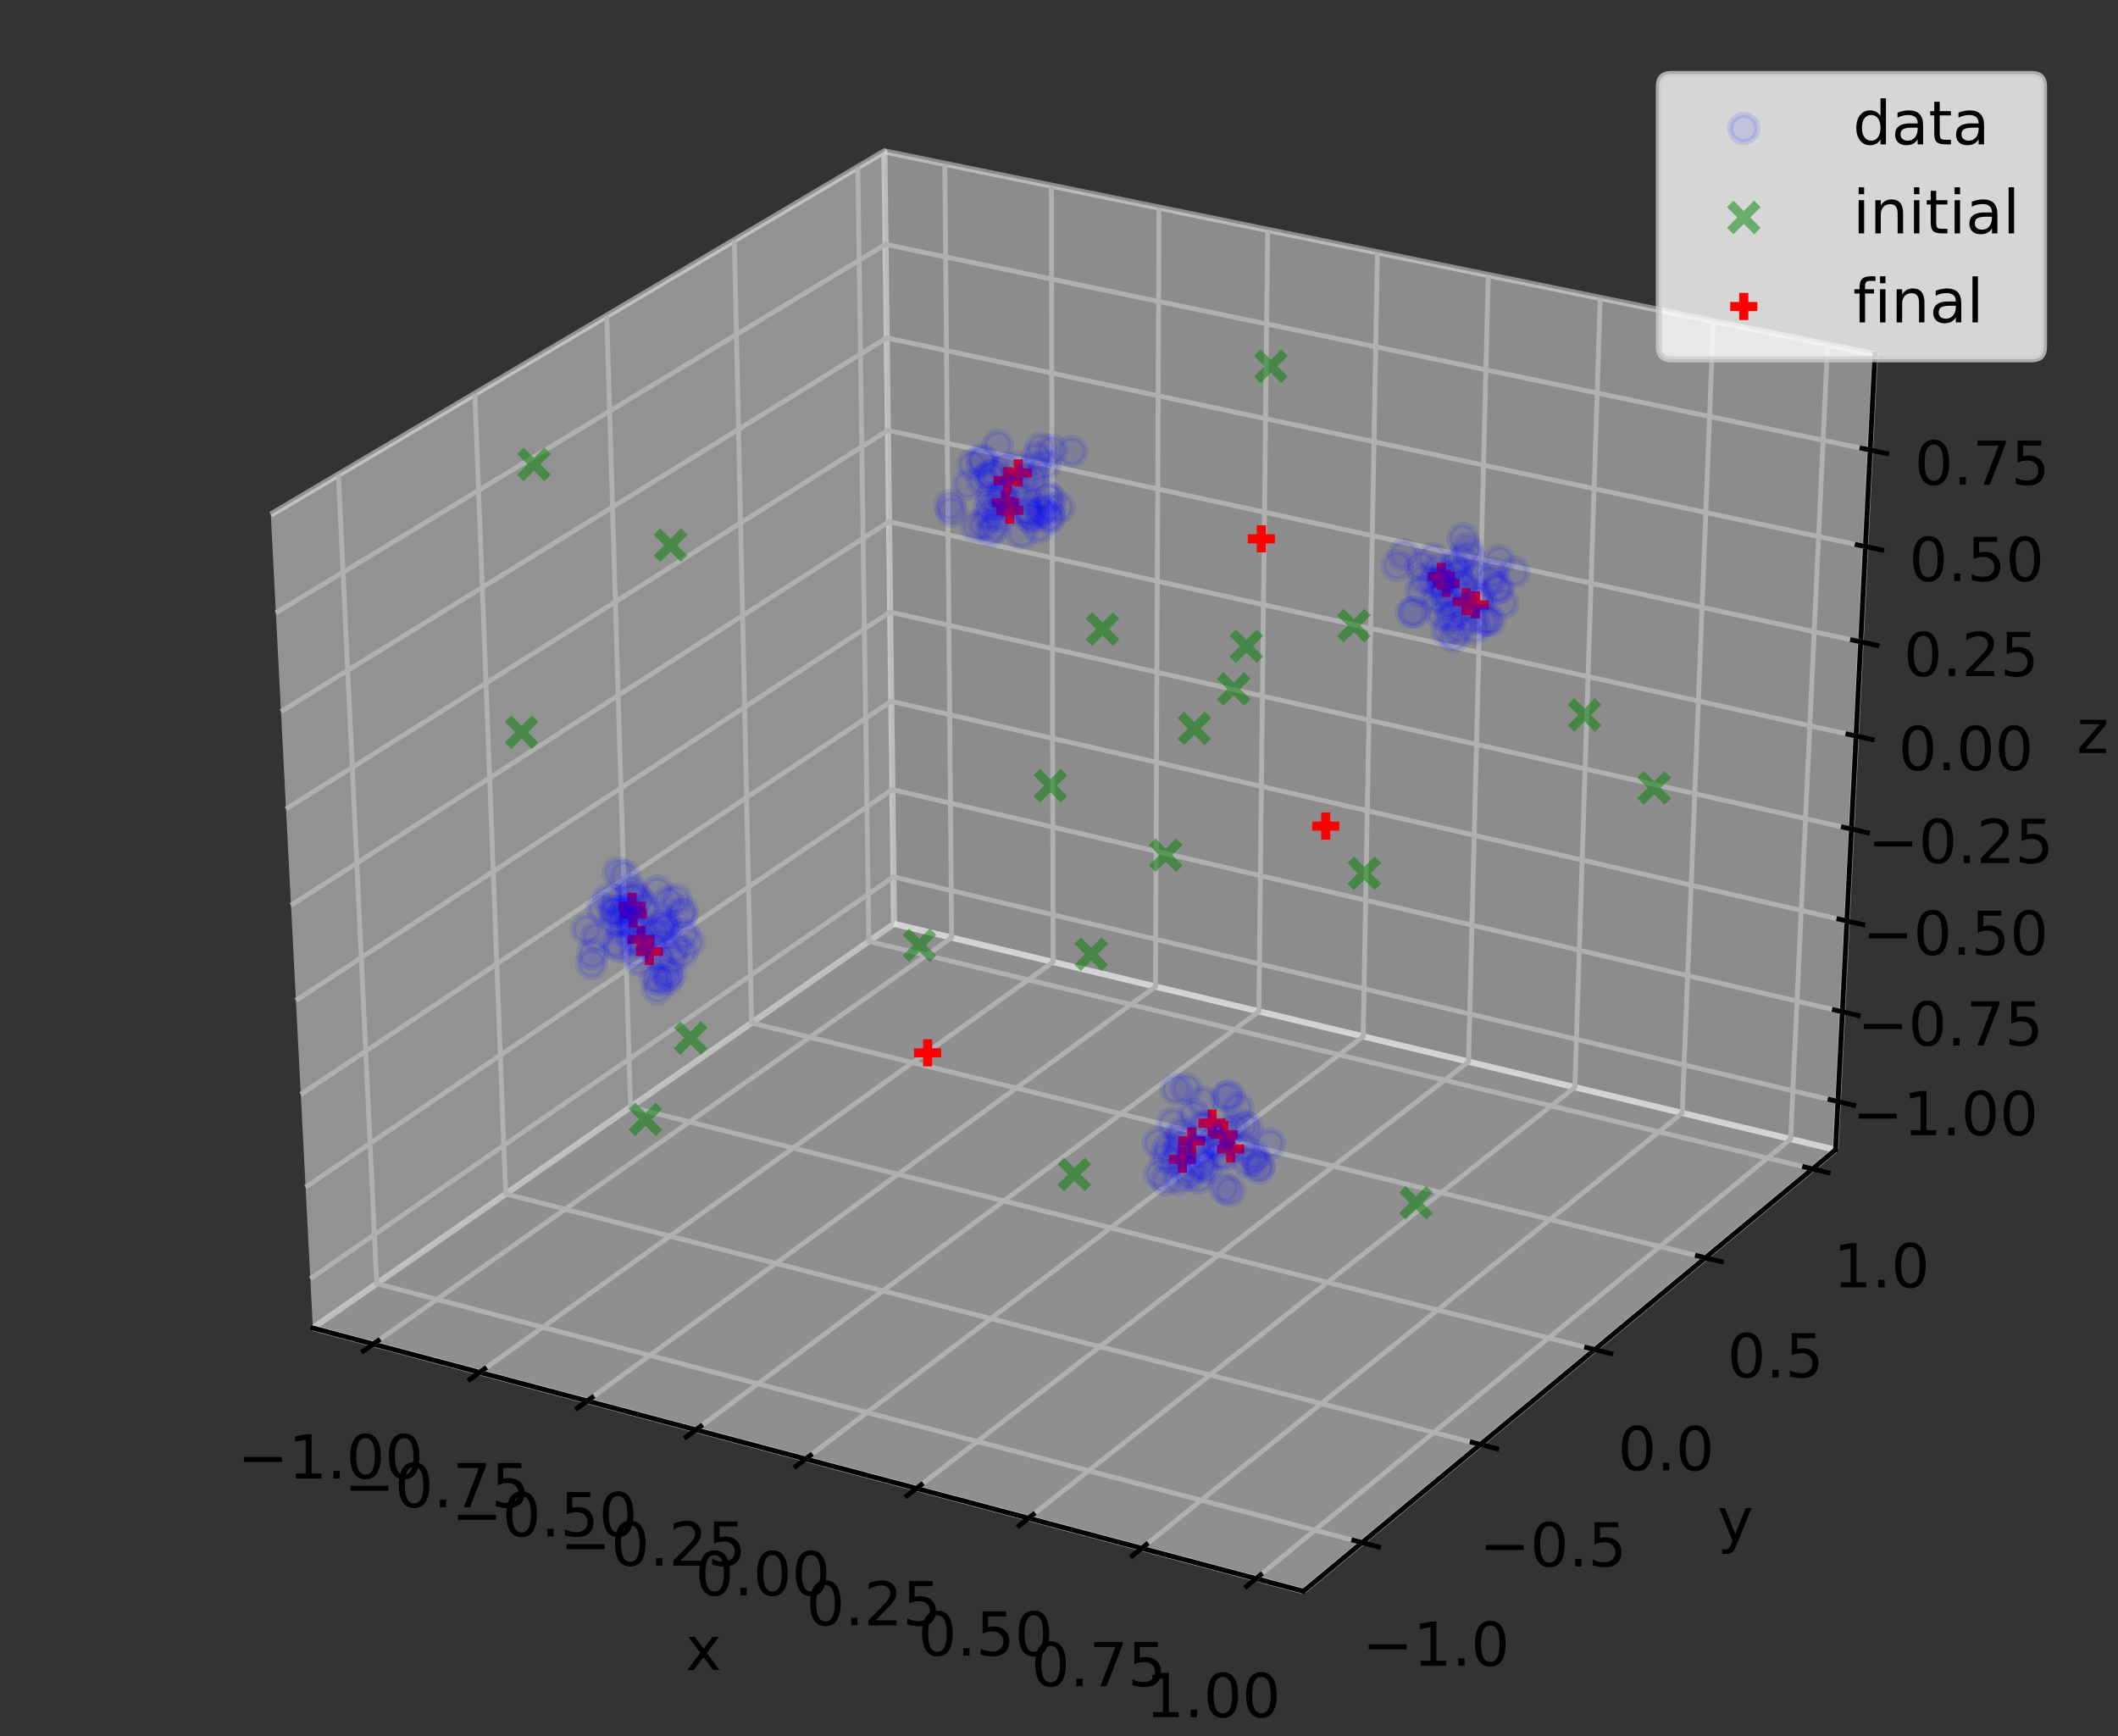 <?xml version="1.0" encoding="utf-8" standalone="no"?>
<!DOCTYPE svg PUBLIC "-//W3C//DTD SVG 1.1//EN"
  "http://www.w3.org/Graphics/SVG/1.1/DTD/svg11.dtd">
<!-- Created with matplotlib (https://matplotlib.org/) -->
<svg height="286.2pt" version="1.1" viewBox="0 0 349.2 286.2" width="349.2pt" xmlns="http://www.w3.org/2000/svg" xmlns:xlink="http://www.w3.org/1999/xlink">
 <rect x="0" y="0" width="349.2" height="286.2" fill="#333333" stroke="none"/>
 <defs>
  <style type="text/css">
*{stroke-linecap:butt;stroke-linejoin:round;}
  </style>
 </defs>
 <g id="figure_1">
  <g id="patch_1">
   <path d="M 0 286.2 
L 349.2 286.2 
L 349.2 0 
L 0 0 
z
" style="fill:none;"/>
  </g>
  <g id="patch_2">
   <path d="M 7.2 279 
L 342 279 
L 342 7.2 
L 7.2 7.2 
z
" style="fill:none;"/>
  </g>
  <g id="pane3d_1">
   <g id="patch_3">
    <path d="M 51.583 218.942 
L 147.404 152.303 
L 145.809 24.966 
L 44.645 84.84 
" style="fill:#f2f2f2;opacity:0.5;stroke:#f2f2f2;stroke-linejoin:miter;"/>
   </g>
  </g>
  <g id="pane3d_2">
   <g id="patch_4">
    <path d="M 147.404 152.303 
L 302.626 189.558 
L 309.121 58.382 
L 145.809 24.966 
" style="fill:#e6e6e6;opacity:0.5;stroke:#e6e6e6;stroke-linejoin:miter;"/>
   </g>
  </g>
  <g id="pane3d_3">
   <g id="patch_5">
    <path d="M 51.583 218.942 
L 214.897 262.332 
L 302.626 189.558 
L 147.404 152.303 
" style="fill:#ececec;opacity:0.5;stroke:#ececec;stroke-linejoin:miter;"/>
   </g>
  </g>
  <g id="axis3d_1">
   <g id="line2d_1">
    <path d="M 51.583 218.942 
L 214.897 262.332 
" style="fill:none;stroke:#000000;stroke-linecap:square;stroke-width:0.8;"/>
   </g>
   <g id="text_1">
    <!-- x -->
    <defs>
     <path d="M 54.891 54.688 
L 35.109 28.078 
L 55.906 0 
L 45.312 0 
L 29.391 21.484 
L 13.484 0 
L 2.875 0 
L 24.125 28.609 
L 4.688 54.688 
L 15.281 54.688 
L 29.781 35.203 
L 44.281 54.688 
z
" id="DejaVuSans-120"/>
    </defs>
    <g transform="translate(113.037 275.334)scale(0.1 -0.1)">
     <use xlink:href="#DejaVuSans-120"/>
    </g>
   </g>
   <g id="Line3DCollection_1">
    <path d="M 61.54 221.587 
L 156.898 154.581 
L 155.777 27.005 
" style="fill:none;stroke:#b0b0b0;stroke-width:0.8;"/>
    <path d="M 79.094 226.251 
L 173.625 158.596 
L 173.346 30.601 
" style="fill:none;stroke:#b0b0b0;stroke-width:0.8;"/>
    <path d="M 96.825 230.962 
L 190.509 162.648 
L 191.089 34.231 
" style="fill:none;stroke:#b0b0b0;stroke-width:0.8;"/>
    <path d="M 114.735 235.72 
L 207.551 166.739 
L 209.006 37.897 
" style="fill:none;stroke:#b0b0b0;stroke-width:0.8;"/>
    <path d="M 132.828 240.528 
L 224.754 170.868 
L 227.101 41.6 
" style="fill:none;stroke:#b0b0b0;stroke-width:0.8;"/>
    <path d="M 151.106 245.384 
L 242.12 175.036 
L 245.377 45.339 
" style="fill:none;stroke:#b0b0b0;stroke-width:0.8;"/>
    <path d="M 169.572 250.29 
L 259.652 179.244 
L 263.835 49.116 
" style="fill:none;stroke:#b0b0b0;stroke-width:0.8;"/>
    <path d="M 188.229 255.247 
L 277.351 183.492 
L 282.479 52.931 
" style="fill:none;stroke:#b0b0b0;stroke-width:0.8;"/>
    <path d="M 207.08 260.255 
L 295.22 187.781 
L 301.312 56.784 
" style="fill:none;stroke:#b0b0b0;stroke-width:0.8;"/>
   </g>
   <g id="xtick_1">
    <g id="line2d_2">
     <path d="M 62.361 221.01 
L 59.893 222.744 
" style="fill:none;stroke:#000000;stroke-linecap:square;stroke-width:0.8;"/>
    </g>
    <g id="text_2">
     <!-- −1.00 -->
     <defs>
      <path d="M 10.594 35.5 
L 73.188 35.5 
L 73.188 27.203 
L 10.594 27.203 
z
" id="DejaVuSans-8722"/>
      <path d="M 12.406 8.297 
L 28.516 8.297 
L 28.516 63.922 
L 10.984 60.406 
L 10.984 69.391 
L 28.422 72.906 
L 38.281 72.906 
L 38.281 8.297 
L 54.391 8.297 
L 54.391 0 
L 12.406 0 
z
" id="DejaVuSans-49"/>
      <path d="M 10.688 12.406 
L 21 12.406 
L 21 0 
L 10.688 0 
z
" id="DejaVuSans-46"/>
      <path d="M 31.781 66.406 
Q 24.172 66.406 20.328 58.906 
Q 16.5 51.422 16.5 36.375 
Q 16.5 21.391 20.328 13.891 
Q 24.172 6.391 31.781 6.391 
Q 39.453 6.391 43.281 13.891 
Q 47.125 21.391 47.125 36.375 
Q 47.125 51.422 43.281 58.906 
Q 39.453 66.406 31.781 66.406 
z
M 31.781 74.219 
Q 44.047 74.219 50.516 64.516 
Q 56.984 54.828 56.984 36.375 
Q 56.984 17.969 50.516 8.266 
Q 44.047 -1.422 31.781 -1.422 
Q 19.531 -1.422 13.062 8.266 
Q 6.594 17.969 6.594 36.375 
Q 6.594 54.828 13.062 64.516 
Q 19.531 74.219 31.781 74.219 
z
" id="DejaVuSans-48"/>
     </defs>
     <g transform="translate(39.166 243.745)scale(0.1 -0.1)">
      <use xlink:href="#DejaVuSans-8722"/>
      <use x="83.789" xlink:href="#DejaVuSans-49"/>
      <use x="147.412" xlink:href="#DejaVuSans-46"/>
      <use x="179.199" xlink:href="#DejaVuSans-48"/>
      <use x="242.822" xlink:href="#DejaVuSans-48"/>
     </g>
    </g>
   </g>
   <g id="xtick_2">
    <g id="line2d_3">
     <path d="M 79.909 225.668 
L 77.461 227.419 
" style="fill:none;stroke:#000000;stroke-linecap:square;stroke-width:0.8;"/>
    </g>
    <g id="text_3">
     <!-- −0.75 -->
     <defs>
      <path d="M 8.203 72.906 
L 55.078 72.906 
L 55.078 68.703 
L 28.609 0 
L 18.312 0 
L 43.219 64.594 
L 8.203 64.594 
z
" id="DejaVuSans-55"/>
      <path d="M 10.797 72.906 
L 49.516 72.906 
L 49.516 64.594 
L 19.828 64.594 
L 19.828 46.734 
Q 21.969 47.469 24.109 47.828 
Q 26.266 48.188 28.422 48.188 
Q 40.625 48.188 47.75 41.5 
Q 54.891 34.812 54.891 23.391 
Q 54.891 11.625 47.562 5.094 
Q 40.234 -1.422 26.906 -1.422 
Q 22.312 -1.422 17.547 -0.641 
Q 12.797 0.141 7.719 1.703 
L 7.719 11.625 
Q 12.109 9.234 16.797 8.062 
Q 21.484 6.891 26.703 6.891 
Q 35.156 6.891 40.078 11.328 
Q 45.016 15.766 45.016 23.391 
Q 45.016 31 40.078 35.438 
Q 35.156 39.891 26.703 39.891 
Q 22.75 39.891 18.812 39.016 
Q 14.891 38.141 10.797 36.281 
z
" id="DejaVuSans-53"/>
     </defs>
     <g transform="translate(56.718 248.491)scale(0.1 -0.1)">
      <use xlink:href="#DejaVuSans-8722"/>
      <use x="83.789" xlink:href="#DejaVuSans-48"/>
      <use x="147.412" xlink:href="#DejaVuSans-46"/>
      <use x="179.199" xlink:href="#DejaVuSans-55"/>
      <use x="242.822" xlink:href="#DejaVuSans-53"/>
     </g>
    </g>
   </g>
   <g id="xtick_3">
    <g id="line2d_4">
     <path d="M 97.633 230.373 
L 95.206 232.142 
" style="fill:none;stroke:#000000;stroke-linecap:square;stroke-width:0.8;"/>
    </g>
    <g id="text_4">
     <!-- −0.50 -->
     <g transform="translate(74.447 253.284)scale(0.1 -0.1)">
      <use xlink:href="#DejaVuSans-8722"/>
      <use x="83.789" xlink:href="#DejaVuSans-48"/>
      <use x="147.412" xlink:href="#DejaVuSans-46"/>
      <use x="179.199" xlink:href="#DejaVuSans-53"/>
      <use x="242.822" xlink:href="#DejaVuSans-48"/>
     </g>
    </g>
   </g>
   <g id="xtick_4">
    <g id="line2d_5">
     <path d="M 115.536 235.126 
L 113.131 236.913 
" style="fill:none;stroke:#000000;stroke-linecap:square;stroke-width:0.8;"/>
    </g>
    <g id="text_5">
     <!-- −0.25 -->
     <defs>
      <path d="M 19.188 8.297 
L 53.609 8.297 
L 53.609 0 
L 7.328 0 
L 7.328 8.297 
Q 12.938 14.109 22.625 23.891 
Q 32.328 33.688 34.812 36.531 
Q 39.547 41.844 41.422 45.531 
Q 43.312 49.219 43.312 52.781 
Q 43.312 58.594 39.234 62.25 
Q 35.156 65.922 28.609 65.922 
Q 23.969 65.922 18.812 64.312 
Q 13.672 62.703 7.812 59.422 
L 7.812 69.391 
Q 13.766 71.781 18.938 73 
Q 24.125 74.219 28.422 74.219 
Q 39.75 74.219 46.484 68.547 
Q 53.219 62.891 53.219 53.422 
Q 53.219 48.922 51.531 44.891 
Q 49.859 40.875 45.406 35.406 
Q 44.188 33.984 37.641 27.219 
Q 31.109 20.453 19.188 8.297 
z
" id="DejaVuSans-50"/>
     </defs>
     <g transform="translate(92.356 258.127)scale(0.1 -0.1)">
      <use xlink:href="#DejaVuSans-8722"/>
      <use x="83.789" xlink:href="#DejaVuSans-48"/>
      <use x="147.412" xlink:href="#DejaVuSans-46"/>
      <use x="179.199" xlink:href="#DejaVuSans-50"/>
      <use x="242.822" xlink:href="#DejaVuSans-53"/>
     </g>
    </g>
   </g>
   <g id="xtick_5">
    <g id="line2d_6">
     <path d="M 133.622 239.926 
L 131.239 241.732 
" style="fill:none;stroke:#000000;stroke-linecap:square;stroke-width:0.8;"/>
    </g>
    <g id="text_6">
     <!-- 0.00 -->
     <g transform="translate(114.638 263.019)scale(0.1 -0.1)">
      <use xlink:href="#DejaVuSans-48"/>
      <use x="63.623" xlink:href="#DejaVuSans-46"/>
      <use x="95.41" xlink:href="#DejaVuSans-48"/>
      <use x="159.033" xlink:href="#DejaVuSans-48"/>
     </g>
    </g>
   </g>
   <g id="xtick_6">
    <g id="line2d_7">
     <path d="M 151.892 244.777 
L 149.532 246.6 
" style="fill:none;stroke:#000000;stroke-linecap:square;stroke-width:0.8;"/>
    </g>
    <g id="text_7">
     <!-- 0.25 -->
     <g transform="translate(132.915 267.961)scale(0.1 -0.1)">
      <use xlink:href="#DejaVuSans-48"/>
      <use x="63.623" xlink:href="#DejaVuSans-46"/>
      <use x="95.41" xlink:href="#DejaVuSans-50"/>
      <use x="159.033" xlink:href="#DejaVuSans-53"/>
     </g>
    </g>
   </g>
   <g id="xtick_7">
    <g id="line2d_8">
     <path d="M 170.35 249.676 
L 168.014 251.519 
" style="fill:none;stroke:#000000;stroke-linecap:square;stroke-width:0.8;"/>
    </g>
    <g id="text_8">
     <!-- 0.50 -->
     <g transform="translate(151.381 272.953)scale(0.1 -0.1)">
      <use xlink:href="#DejaVuSans-48"/>
      <use x="63.623" xlink:href="#DejaVuSans-46"/>
      <use x="95.41" xlink:href="#DejaVuSans-53"/>
      <use x="159.033" xlink:href="#DejaVuSans-48"/>
     </g>
    </g>
   </g>
   <g id="xtick_8">
    <g id="line2d_9">
     <path d="M 188.999 254.627 
L 186.687 256.489 
" style="fill:none;stroke:#000000;stroke-linecap:square;stroke-width:0.8;"/>
    </g>
    <g id="text_9">
     <!-- 0.75 -->
     <g transform="translate(170.037 277.998)scale(0.1 -0.1)">
      <use xlink:href="#DejaVuSans-48"/>
      <use x="63.623" xlink:href="#DejaVuSans-46"/>
      <use x="95.41" xlink:href="#DejaVuSans-55"/>
      <use x="159.033" xlink:href="#DejaVuSans-53"/>
     </g>
    </g>
   </g>
   <g id="xtick_9">
    <g id="line2d_10">
     <path d="M 207.842 259.629 
L 205.554 261.51 
" style="fill:none;stroke:#000000;stroke-linecap:square;stroke-width:0.8;"/>
    </g>
    <g id="text_10">
     <!-- 1.00 -->
     <g transform="translate(188.888 283.095)scale(0.1 -0.1)">
      <use xlink:href="#DejaVuSans-49"/>
      <use x="63.623" xlink:href="#DejaVuSans-46"/>
      <use x="95.41" xlink:href="#DejaVuSans-48"/>
      <use x="159.033" xlink:href="#DejaVuSans-48"/>
     </g>
    </g>
   </g>
  </g>
  <g id="axis3d_2">
   <g id="line2d_11">
    <path d="M 302.626 189.558 
L 214.897 262.332 
" style="fill:none;stroke:#000000;stroke-linecap:square;stroke-width:0.8;"/>
   </g>
   <g id="text_11">
    <!-- y -->
    <defs>
     <path d="M 32.172 -5.078 
Q 28.375 -14.844 24.75 -17.812 
Q 21.141 -20.797 15.094 -20.797 
L 7.906 -20.797 
L 7.906 -13.281 
L 13.188 -13.281 
Q 16.891 -13.281 18.938 -11.516 
Q 21 -9.766 23.484 -3.219 
L 25.094 0.875 
L 2.984 54.688 
L 12.5 54.688 
L 29.594 11.922 
L 46.688 54.688 
L 56.203 54.688 
z
" id="DejaVuSans-121"/>
    </defs>
    <g transform="translate(283.139 254.101)scale(0.1 -0.1)">
     <use xlink:href="#DejaVuSans-121"/>
    </g>
   </g>
   <g id="Line3DCollection_2">
    <path d="M 55.796 78.24 
L 62.108 211.622 
L 224.563 254.314 
" style="fill:none;stroke:#b0b0b0;stroke-width:0.8;"/>
    <path d="M 78.292 64.926 
L 83.37 196.836 
L 244.065 238.137 
" style="fill:none;stroke:#b0b0b0;stroke-width:0.8;"/>
    <path d="M 100.039 52.055 
L 103.959 182.517 
L 262.923 222.493 
" style="fill:none;stroke:#b0b0b0;stroke-width:0.8;"/>
    <path d="M 121.075 39.605 
L 123.907 168.644 
L 281.168 207.359 
" style="fill:none;stroke:#b0b0b0;stroke-width:0.8;"/>
    <path d="M 141.433 27.556 
L 143.244 155.196 
L 298.829 192.708 
" style="fill:none;stroke:#b0b0b0;stroke-width:0.8;"/>
   </g>
   <g id="xtick_10">
    <g id="line2d_12">
     <path d="M 223.203 253.957 
L 227.284 255.03 
" style="fill:none;stroke:#000000;stroke-linecap:square;stroke-width:0.8;"/>
    </g>
    <g id="text_12">
     <!-- −1.0 -->
     <g transform="translate(224.613 274.632)scale(0.1 -0.1)">
      <use xlink:href="#DejaVuSans-8722"/>
      <use x="83.789" xlink:href="#DejaVuSans-49"/>
      <use x="147.412" xlink:href="#DejaVuSans-46"/>
      <use x="179.199" xlink:href="#DejaVuSans-48"/>
     </g>
    </g>
   </g>
   <g id="xtick_11">
    <g id="line2d_13">
     <path d="M 242.721 237.791 
L 246.755 238.828 
" style="fill:none;stroke:#000000;stroke-linecap:square;stroke-width:0.8;"/>
    </g>
    <g id="text_13">
     <!-- −0.5 -->
     <g transform="translate(243.9 258.249)scale(0.1 -0.1)">
      <use xlink:href="#DejaVuSans-8722"/>
      <use x="83.789" xlink:href="#DejaVuSans-48"/>
      <use x="147.412" xlink:href="#DejaVuSans-46"/>
      <use x="179.199" xlink:href="#DejaVuSans-53"/>
     </g>
    </g>
   </g>
   <g id="xtick_12">
    <g id="line2d_14">
     <path d="M 261.594 222.159 
L 265.582 223.162 
" style="fill:none;stroke:#000000;stroke-linecap:square;stroke-width:0.8;"/>
    </g>
    <g id="text_14">
     <!-- 0.0 -->
     <g transform="translate(266.741 242.407)scale(0.1 -0.1)">
      <use xlink:href="#DejaVuSans-48"/>
      <use x="63.623" xlink:href="#DejaVuSans-46"/>
      <use x="95.41" xlink:href="#DejaVuSans-48"/>
     </g>
    </g>
   </g>
   <g id="xtick_13">
    <g id="line2d_15">
     <path d="M 279.855 207.035 
L 283.797 208.006 
" style="fill:none;stroke:#000000;stroke-linecap:square;stroke-width:0.8;"/>
    </g>
    <g id="text_15">
     <!-- 0.5 -->
     <g transform="translate(284.786 227.08)scale(0.1 -0.1)">
      <use xlink:href="#DejaVuSans-48"/>
      <use x="63.623" xlink:href="#DejaVuSans-46"/>
      <use x="95.41" xlink:href="#DejaVuSans-53"/>
     </g>
    </g>
   </g>
   <g id="xtick_14">
    <g id="line2d_16">
     <path d="M 297.531 192.395 
L 301.428 193.335 
" style="fill:none;stroke:#000000;stroke-linecap:square;stroke-width:0.8;"/>
    </g>
    <g id="text_16">
     <!-- 1.0 -->
     <g transform="translate(302.253 212.243)scale(0.1 -0.1)">
      <use xlink:href="#DejaVuSans-49"/>
      <use x="63.623" xlink:href="#DejaVuSans-46"/>
      <use x="95.41" xlink:href="#DejaVuSans-48"/>
     </g>
    </g>
   </g>
  </g>
  <g id="axis3d_3">
   <g id="line2d_17">
    <path d="M 302.626 189.558 
L 309.121 58.382 
" style="fill:none;stroke:#000000;stroke-linecap:square;stroke-width:0.8;"/>
   </g>
   <g id="text_17">
    <!-- z -->
    <defs>
     <path d="M 5.516 54.688 
L 48.188 54.688 
L 48.188 46.484 
L 14.406 7.172 
L 48.188 7.172 
L 48.188 0 
L 4.297 0 
L 4.297 8.203 
L 38.094 47.516 
L 5.516 47.516 
z
" id="DejaVuSans-122"/>
    </defs>
    <g transform="translate(342.405 124.142)scale(0.1 -0.1)">
     <use xlink:href="#DejaVuSans-122"/>
    </g>
   </g>
   <g id="Line3DCollection_3">
    <path d="M 303.02 181.602 
L 147.307 144.564 
L 51.163 210.822 
" style="fill:none;stroke:#b0b0b0;stroke-width:0.8;"/>
    <path d="M 303.753 166.803 
L 147.127 130.174 
L 50.381 195.713 
" style="fill:none;stroke:#b0b0b0;stroke-width:0.8;"/>
    <path d="M 304.494 151.828 
L 146.945 115.62 
L 49.59 180.418 
" style="fill:none;stroke:#b0b0b0;stroke-width:0.8;"/>
    <path d="M 305.244 136.674 
L 146.76 100.9 
L 48.789 164.934 
" style="fill:none;stroke:#b0b0b0;stroke-width:0.8;"/>
    <path d="M 306.004 121.337 
L 146.574 86.01 
L 47.978 149.257 
" style="fill:none;stroke:#b0b0b0;stroke-width:0.8;"/>
    <path d="M 306.772 105.815 
L 146.385 70.947 
L 47.156 133.384 
" style="fill:none;stroke:#b0b0b0;stroke-width:0.8;"/>
    <path d="M 307.55 90.103 
L 146.194 55.708 
L 46.325 117.311 
" style="fill:none;stroke:#b0b0b0;stroke-width:0.8;"/>
    <path d="M 308.337 74.199 
L 146.001 40.291 
L 45.483 101.034 
" style="fill:none;stroke:#b0b0b0;stroke-width:0.8;"/>
   </g>
   <g id="xtick_15">
    <g id="line2d_18">
     <path d="M 301.721 181.293 
L 305.621 182.221 
" style="fill:none;stroke:#000000;stroke-linecap:square;stroke-width:0.8;"/>
    </g>
    <g id="text_18">
     <!-- −1.00 -->
     <g transform="translate(305.409 187.146)scale(0.1 -0.1)">
      <use xlink:href="#DejaVuSans-8722"/>
      <use x="83.789" xlink:href="#DejaVuSans-49"/>
      <use x="147.412" xlink:href="#DejaVuSans-46"/>
      <use x="179.199" xlink:href="#DejaVuSans-48"/>
      <use x="242.822" xlink:href="#DejaVuSans-48"/>
     </g>
    </g>
   </g>
   <g id="xtick_16">
    <g id="line2d_19">
     <path d="M 302.446 166.498 
L 306.37 167.415 
" style="fill:none;stroke:#000000;stroke-linecap:square;stroke-width:0.8;"/>
    </g>
    <g id="text_19">
     <!-- −0.75 -->
     <g transform="translate(306.244 172.369)scale(0.1 -0.1)">
      <use xlink:href="#DejaVuSans-8722"/>
      <use x="83.789" xlink:href="#DejaVuSans-48"/>
      <use x="147.412" xlink:href="#DejaVuSans-46"/>
      <use x="179.199" xlink:href="#DejaVuSans-55"/>
      <use x="242.822" xlink:href="#DejaVuSans-53"/>
     </g>
    </g>
   </g>
   <g id="xtick_17">
    <g id="line2d_20">
     <path d="M 303.179 151.526 
L 307.128 152.434 
" style="fill:none;stroke:#000000;stroke-linecap:square;stroke-width:0.8;"/>
    </g>
    <g id="text_20">
     <!-- −0.50 -->
     <g transform="translate(307.09 157.417)scale(0.1 -0.1)">
      <use xlink:href="#DejaVuSans-8722"/>
      <use x="83.789" xlink:href="#DejaVuSans-48"/>
      <use x="147.412" xlink:href="#DejaVuSans-46"/>
      <use x="179.199" xlink:href="#DejaVuSans-53"/>
      <use x="242.822" xlink:href="#DejaVuSans-48"/>
     </g>
    </g>
   </g>
   <g id="xtick_18">
    <g id="line2d_21">
     <path d="M 303.921 136.375 
L 307.894 137.272 
" style="fill:none;stroke:#000000;stroke-linecap:square;stroke-width:0.8;"/>
    </g>
    <g id="text_21">
     <!-- −0.25 -->
     <g transform="translate(307.945 142.287)scale(0.1 -0.1)">
      <use xlink:href="#DejaVuSans-8722"/>
      <use x="83.789" xlink:href="#DejaVuSans-48"/>
      <use x="147.412" xlink:href="#DejaVuSans-46"/>
      <use x="179.199" xlink:href="#DejaVuSans-50"/>
      <use x="242.822" xlink:href="#DejaVuSans-53"/>
     </g>
    </g>
   </g>
   <g id="xtick_19">
    <g id="line2d_22">
     <path d="M 304.672 121.042 
L 308.67 121.928 
" style="fill:none;stroke:#000000;stroke-linecap:square;stroke-width:0.8;"/>
    </g>
    <g id="text_22">
     <!-- 0.00 -->
     <g transform="translate(313.001 126.974)scale(0.1 -0.1)">
      <use xlink:href="#DejaVuSans-48"/>
      <use x="63.623" xlink:href="#DejaVuSans-46"/>
      <use x="95.41" xlink:href="#DejaVuSans-48"/>
      <use x="159.033" xlink:href="#DejaVuSans-48"/>
     </g>
    </g>
   </g>
   <g id="xtick_20">
    <g id="line2d_23">
     <path d="M 305.432 105.524 
L 309.455 106.398 
" style="fill:none;stroke:#000000;stroke-linecap:square;stroke-width:0.8;"/>
    </g>
    <g id="text_23">
     <!-- 0.25 -->
     <g transform="translate(313.877 111.477)scale(0.1 -0.1)">
      <use xlink:href="#DejaVuSans-48"/>
      <use x="63.623" xlink:href="#DejaVuSans-46"/>
      <use x="95.41" xlink:href="#DejaVuSans-50"/>
      <use x="159.033" xlink:href="#DejaVuSans-53"/>
     </g>
    </g>
   </g>
   <g id="xtick_21">
    <g id="line2d_24">
     <path d="M 306.202 89.816 
L 310.25 90.679 
" style="fill:none;stroke:#000000;stroke-linecap:square;stroke-width:0.8;"/>
    </g>
    <g id="text_24">
     <!-- 0.50 -->
     <g transform="translate(314.764 95.791)scale(0.1 -0.1)">
      <use xlink:href="#DejaVuSans-48"/>
      <use x="63.623" xlink:href="#DejaVuSans-46"/>
      <use x="95.41" xlink:href="#DejaVuSans-53"/>
      <use x="159.033" xlink:href="#DejaVuSans-48"/>
     </g>
    </g>
   </g>
   <g id="xtick_22">
    <g id="line2d_25">
     <path d="M 306.981 73.915 
L 311.054 74.766 
" style="fill:none;stroke:#000000;stroke-linecap:square;stroke-width:0.8;"/>
    </g>
    <g id="text_25">
     <!-- 0.75 -->
     <g transform="translate(315.662 79.913)scale(0.1 -0.1)">
      <use xlink:href="#DejaVuSans-48"/>
      <use x="63.623" xlink:href="#DejaVuSans-46"/>
      <use x="95.41" xlink:href="#DejaVuSans-55"/>
      <use x="159.033" xlink:href="#DejaVuSans-53"/>
     </g>
    </g>
   </g>
  </g>
  <g id="axes_1">
   <g id="Path3DCollection_1">
    <path clip-path="url(#pe08a06e87f)" d="M 101.961 149.43 
L 106.433 149.43 
M 104.197 151.666 
L 104.197 147.194 
" style="fill:#ff0000;stroke:#ff0000;stroke-width:1.5;"/>
    <path clip-path="url(#pe08a06e87f)" d="M 102.158 150.687 
L 106.63 150.687 
M 104.394 152.923 
L 104.394 148.451 
" style="fill:#ff0000;stroke:#ff0000;stroke-width:1.5;"/>
    <path clip-path="url(#pe08a06e87f)" d="M 103.461 154.87 
L 107.933 154.87 
M 105.697 157.106 
L 105.697 152.634 
" style="fill:#ff0000;stroke:#ff0000;stroke-width:1.5;"/>
    <path clip-path="url(#pe08a06e87f)" d="M 104.832 156.863 
L 109.304 156.863 
M 107.068 159.099 
L 107.068 154.627 
" style="fill:#ff0000;stroke:#ff0000;stroke-width:1.5;"/>
    <path clip-path="url(#pe08a06e87f)" d="M 150.704 173.568 
L 155.176 173.568 
M 152.94 175.804 
L 152.94 171.332 
" style="fill:#ff0000;stroke:#ff0000;stroke-width:1.5;"/>
    <path clip-path="url(#pe08a06e87f)" d="M 200.665 189.423 
L 205.137 189.423 
M 202.901 191.659 
L 202.901 187.187 
" style="fill:#ff0000;stroke:#ff0000;stroke-width:1.5;"/>
    <path clip-path="url(#pe08a06e87f)" d="M 199.553 187.057 
L 204.025 187.057 
M 201.789 189.293 
L 201.789 184.821 
" style="fill:#ff0000;stroke:#ff0000;stroke-width:1.5;"/>
    <path clip-path="url(#pe08a06e87f)" d="M 197.601 185.161 
L 202.073 185.161 
M 199.837 187.397 
L 199.837 182.925 
" style="fill:#ff0000;stroke:#ff0000;stroke-width:1.5;"/>
    <path clip-path="url(#pe08a06e87f)" d="M 194.259 188.092 
L 198.731 188.092 
M 196.495 190.328 
L 196.495 185.856 
" style="fill:#ff0000;stroke:#ff0000;stroke-width:1.5;"/>
    <path clip-path="url(#pe08a06e87f)" d="M 192.706 191.134 
L 197.178 191.134 
M 194.942 193.37 
L 194.942 188.898 
" style="fill:#ff0000;stroke:#ff0000;stroke-width:1.5;"/>
    <path clip-path="url(#pe08a06e87f)" d="M 216.339 136.197 
L 220.811 136.197 
M 218.575 138.433 
L 218.575 133.961 
" style="fill:#ff0000;stroke:#ff0000;stroke-width:1.5;"/>
    <path clip-path="url(#pe08a06e87f)" d="M 235.399 95.022 
L 239.871 95.022 
M 237.635 97.258 
L 237.635 92.786 
" style="fill:#ff0000;stroke:#ff0000;stroke-width:1.5;"/>
    <path clip-path="url(#pe08a06e87f)" d="M 236.197 96.192 
L 240.669 96.192 
M 238.433 98.428 
L 238.433 93.956 
" style="fill:#ff0000;stroke:#ff0000;stroke-width:1.5;"/>
    <path clip-path="url(#pe08a06e87f)" d="M 239.478 99.2 
L 243.95 99.2 
M 241.714 101.437 
L 241.714 96.964 
" style="fill:#ff0000;stroke:#ff0000;stroke-width:1.5;"/>
    <path clip-path="url(#pe08a06e87f)" d="M 241.028 99.724 
L 245.5 99.724 
M 243.264 101.96 
L 243.264 97.488 
" style="fill:#ff0000;stroke:#ff0000;stroke-width:1.5;"/>
    <path clip-path="url(#pe08a06e87f)" d="M 205.729 88.829 
L 210.201 88.829 
M 207.965 91.065 
L 207.965 86.593 
" style="fill:#ff0000;stroke:#ff0000;stroke-width:1.5;"/>
    <path clip-path="url(#pe08a06e87f)" d="M 165.644 77.973 
L 170.117 77.973 
M 167.881 80.209 
L 167.881 75.737 
" style="fill:#ff0000;stroke:#ff0000;stroke-width:1.5;"/>
    <path clip-path="url(#pe08a06e87f)" d="M 163.845 79.235 
L 168.317 79.235 
M 166.081 81.471 
L 166.081 76.999 
" style="fill:#ff0000;stroke:#ff0000;stroke-width:1.5;"/>
    <path clip-path="url(#pe08a06e87f)" d="M 163.543 82.871 
L 168.016 82.871 
M 165.78 85.108 
L 165.78 80.635 
" style="fill:#ff0000;stroke:#ff0000;stroke-width:1.5;"/>
    <path clip-path="url(#pe08a06e87f)" d="M 164.238 84.133 
L 168.71 84.133 
M 166.474 86.369 
L 166.474 81.897 
" style="fill:#ff0000;stroke:#ff0000;stroke-width:1.5;"/>
   </g>
   <g id="Path3DCollection_2">
    <defs>
     <path d="M 0 2.236 
C 0.593 2.236 1.162 2 1.581 1.581 
C 2 1.162 2.236 0.593 2.236 0 
C 2.236 -0.593 2 -1.162 1.581 -1.581 
C 1.162 -2 0.593 -2.236 0 -2.236 
C -0.593 -2.236 -1.162 -2 -1.581 -1.581 
C -2 -1.162 -2.236 -0.593 -2.236 0 
C -2.236 0.593 -2 1.162 -1.581 1.581 
C -1.162 2 -0.593 2.236 0 2.236 
z
" id="C0_0_85cfc6c272"/>
    </defs>
    <g clip-path="url(#pe08a06e87f)">
     <use style="fill:#0000ff;fill-opacity:0.1;stroke:#0000ff;stroke-opacity:0.1;" x="239.316" xlink:href="#C0_0_85cfc6c272" y="99.123"/>
    </g>
    <g clip-path="url(#pe08a06e87f)">
     <use style="fill:#0000ff;fill-opacity:0.1;stroke:#0000ff;stroke-opacity:0.1;" x="105.675" xlink:href="#C0_0_85cfc6c272" y="155.54"/>
    </g>
    <g clip-path="url(#pe08a06e87f)">
     <use style="fill:#0000ff;fill-opacity:0.1;stroke:#0000ff;stroke-opacity:0.1;" x="108.994" xlink:href="#C0_0_85cfc6c272" y="152.602"/>
    </g>
    <g clip-path="url(#pe08a06e87f)">
     <use style="fill:#0000ff;fill-opacity:0.1;stroke:#0000ff;stroke-opacity:0.1;" x="162.132" xlink:href="#C0_0_85cfc6c272" y="86.581"/>
    </g>
    <g clip-path="url(#pe08a06e87f)">
     <use style="fill:#0000ff;fill-opacity:0.1;stroke:#0000ff;stroke-opacity:0.1;" x="239.696" xlink:href="#C0_0_85cfc6c272" y="101.397"/>
    </g>
    <g clip-path="url(#pe08a06e87f)">
     <use style="fill:#0000ff;fill-opacity:0.1;stroke:#0000ff;stroke-opacity:0.1;" x="194.473" xlink:href="#C0_0_85cfc6c272" y="187.86"/>
    </g>
    <g clip-path="url(#pe08a06e87f)">
     <use style="fill:#0000ff;fill-opacity:0.1;stroke:#0000ff;stroke-opacity:0.1;" x="163.341" xlink:href="#C0_0_85cfc6c272" y="78.469"/>
    </g>
    <g clip-path="url(#pe08a06e87f)">
     <use style="fill:#0000ff;fill-opacity:0.1;stroke:#0000ff;stroke-opacity:0.1;" x="169.415" xlink:href="#C0_0_85cfc6c272" y="84.203"/>
    </g>
    <g clip-path="url(#pe08a06e87f)">
     <use style="fill:#0000ff;fill-opacity:0.1;stroke:#0000ff;stroke-opacity:0.1;" x="112.497" xlink:href="#C0_0_85cfc6c272" y="157.043"/>
    </g>
    <g clip-path="url(#pe08a06e87f)">
     <use style="fill:#0000ff;fill-opacity:0.1;stroke:#0000ff;stroke-opacity:0.1;" x="109.796" xlink:href="#C0_0_85cfc6c272" y="160.378"/>
    </g>
    <g clip-path="url(#pe08a06e87f)">
     <use style="fill:#0000ff;fill-opacity:0.1;stroke:#0000ff;stroke-opacity:0.1;" x="238.561" xlink:href="#C0_0_85cfc6c272" y="104.019"/>
    </g>
    <g clip-path="url(#pe08a06e87f)">
     <use style="fill:#0000ff;fill-opacity:0.1;stroke:#0000ff;stroke-opacity:0.1;" x="104.103" xlink:href="#C0_0_85cfc6c272" y="151.751"/>
    </g>
    <g clip-path="url(#pe08a06e87f)">
     <use style="fill:#0000ff;fill-opacity:0.1;stroke:#0000ff;stroke-opacity:0.1;" x="230.344" xlink:href="#C0_0_85cfc6c272" y="93.23"/>
    </g>
    <g clip-path="url(#pe08a06e87f)">
     <use style="fill:#0000ff;fill-opacity:0.1;stroke:#0000ff;stroke-opacity:0.1;" x="101.319" xlink:href="#C0_0_85cfc6c272" y="148.53"/>
    </g>
    <g clip-path="url(#pe08a06e87f)">
     <use style="fill:#0000ff;fill-opacity:0.1;stroke:#0000ff;stroke-opacity:0.1;" x="202.767" xlink:href="#C0_0_85cfc6c272" y="196.376"/>
    </g>
    <g clip-path="url(#pe08a06e87f)">
     <use style="fill:#0000ff;fill-opacity:0.1;stroke:#0000ff;stroke-opacity:0.1;" x="110.193" xlink:href="#C0_0_85cfc6c272" y="148.601"/>
    </g>
    <g clip-path="url(#pe08a06e87f)">
     <use style="fill:#0000ff;fill-opacity:0.1;stroke:#0000ff;stroke-opacity:0.1;" x="170.246" xlink:href="#C0_0_85cfc6c272" y="78.989"/>
    </g>
    <g clip-path="url(#pe08a06e87f)">
     <use style="fill:#0000ff;fill-opacity:0.1;stroke:#0000ff;stroke-opacity:0.1;" x="169.241" xlink:href="#C0_0_85cfc6c272" y="82.197"/>
    </g>
    <g clip-path="url(#pe08a06e87f)">
     <use style="fill:#0000ff;fill-opacity:0.1;stroke:#0000ff;stroke-opacity:0.1;" x="242.893" xlink:href="#C0_0_85cfc6c272" y="101.944"/>
    </g>
    <g clip-path="url(#pe08a06e87f)">
     <use style="fill:#0000ff;fill-opacity:0.1;stroke:#0000ff;stroke-opacity:0.1;" x="196.817" xlink:href="#C0_0_85cfc6c272" y="183.74"/>
    </g>
    <g clip-path="url(#pe08a06e87f)">
     <use style="fill:#0000ff;fill-opacity:0.1;stroke:#0000ff;stroke-opacity:0.1;" x="207.613" xlink:href="#C0_0_85cfc6c272" y="192.113"/>
    </g>
    <g clip-path="url(#pe08a06e87f)">
     <use style="fill:#0000ff;fill-opacity:0.1;stroke:#0000ff;stroke-opacity:0.1;" x="236.817" xlink:href="#C0_0_85cfc6c272" y="98.591"/>
    </g>
    <g clip-path="url(#pe08a06e87f)">
     <use style="fill:#0000ff;fill-opacity:0.1;stroke:#0000ff;stroke-opacity:0.1;" x="245.647" xlink:href="#C0_0_85cfc6c272" y="102.282"/>
    </g>
    <g clip-path="url(#pe08a06e87f)">
     <use style="fill:#0000ff;fill-opacity:0.1;stroke:#0000ff;stroke-opacity:0.1;" x="104.123" xlink:href="#C0_0_85cfc6c272" y="149.877"/>
    </g>
    <g clip-path="url(#pe08a06e87f)">
     <use style="fill:#0000ff;fill-opacity:0.1;stroke:#0000ff;stroke-opacity:0.1;" x="105.533" xlink:href="#C0_0_85cfc6c272" y="158.416"/>
    </g>
    <g clip-path="url(#pe08a06e87f)">
     <use style="fill:#0000ff;fill-opacity:0.1;stroke:#0000ff;stroke-opacity:0.1;" x="105.354" xlink:href="#C0_0_85cfc6c272" y="148.503"/>
    </g>
    <g clip-path="url(#pe08a06e87f)">
     <use style="fill:#0000ff;fill-opacity:0.1;stroke:#0000ff;stroke-opacity:0.1;" x="104.309" xlink:href="#C0_0_85cfc6c272" y="152.28"/>
    </g>
    <g clip-path="url(#pe08a06e87f)">
     <use style="fill:#0000ff;fill-opacity:0.1;stroke:#0000ff;stroke-opacity:0.1;" x="104.849" xlink:href="#C0_0_85cfc6c272" y="151.57"/>
    </g>
    <g clip-path="url(#pe08a06e87f)">
     <use style="fill:#0000ff;fill-opacity:0.1;stroke:#0000ff;stroke-opacity:0.1;" x="237.062" xlink:href="#C0_0_85cfc6c272" y="93.94"/>
    </g>
    <g clip-path="url(#pe08a06e87f)">
     <use style="fill:#0000ff;fill-opacity:0.1;stroke:#0000ff;stroke-opacity:0.1;" x="113.61" xlink:href="#C0_0_85cfc6c272" y="155.308"/>
    </g>
    <g clip-path="url(#pe08a06e87f)">
     <use style="fill:#0000ff;fill-opacity:0.1;stroke:#0000ff;stroke-opacity:0.1;" x="161.983" xlink:href="#C0_0_85cfc6c272" y="79.179"/>
    </g>
    <g clip-path="url(#pe08a06e87f)">
     <use style="fill:#0000ff;fill-opacity:0.1;stroke:#0000ff;stroke-opacity:0.1;" x="240.605" xlink:href="#C0_0_85cfc6c272" y="94.462"/>
    </g>
    <g clip-path="url(#pe08a06e87f)">
     <use style="fill:#0000ff;fill-opacity:0.1;stroke:#0000ff;stroke-opacity:0.1;" x="198.808" xlink:href="#C0_0_85cfc6c272" y="192.554"/>
    </g>
    <g clip-path="url(#pe08a06e87f)">
     <use style="fill:#0000ff;fill-opacity:0.1;stroke:#0000ff;stroke-opacity:0.1;" x="171.577" xlink:href="#C0_0_85cfc6c272" y="73.861"/>
    </g>
    <g clip-path="url(#pe08a06e87f)">
     <use style="fill:#0000ff;fill-opacity:0.1;stroke:#0000ff;stroke-opacity:0.1;" x="163.089" xlink:href="#C0_0_85cfc6c272" y="84.989"/>
    </g>
    <g clip-path="url(#pe08a06e87f)">
     <use style="fill:#0000ff;fill-opacity:0.1;stroke:#0000ff;stroke-opacity:0.1;" x="192.533" xlink:href="#C0_0_85cfc6c272" y="189.396"/>
    </g>
    <g clip-path="url(#pe08a06e87f)">
     <use style="fill:#0000ff;fill-opacity:0.1;stroke:#0000ff;stroke-opacity:0.1;" x="107.855" xlink:href="#C0_0_85cfc6c272" y="153.801"/>
    </g>
    <g clip-path="url(#pe08a06e87f)">
     <use style="fill:#0000ff;fill-opacity:0.1;stroke:#0000ff;stroke-opacity:0.1;" x="194.206" xlink:href="#C0_0_85cfc6c272" y="190.088"/>
    </g>
    <g clip-path="url(#pe08a06e87f)">
     <use style="fill:#0000ff;fill-opacity:0.1;stroke:#0000ff;stroke-opacity:0.1;" x="232.676" xlink:href="#C0_0_85cfc6c272" y="100.959"/>
    </g>
    <g clip-path="url(#pe08a06e87f)">
     <use style="fill:#0000ff;fill-opacity:0.1;stroke:#0000ff;stroke-opacity:0.1;" x="164.464" xlink:href="#C0_0_85cfc6c272" y="73.415"/>
    </g>
    <g clip-path="url(#pe08a06e87f)">
     <use style="fill:#0000ff;fill-opacity:0.1;stroke:#0000ff;stroke-opacity:0.1;" x="241.904" xlink:href="#C0_0_85cfc6c272" y="90.441"/>
    </g>
    <g clip-path="url(#pe08a06e87f)">
     <use style="fill:#0000ff;fill-opacity:0.1;stroke:#0000ff;stroke-opacity:0.1;" x="239.728" xlink:href="#C0_0_85cfc6c272" y="105.006"/>
    </g>
    <g clip-path="url(#pe08a06e87f)">
     <use style="fill:#0000ff;fill-opacity:0.1;stroke:#0000ff;stroke-opacity:0.1;" x="242.179" xlink:href="#C0_0_85cfc6c272" y="91.595"/>
    </g>
    <g clip-path="url(#pe08a06e87f)">
     <use style="fill:#0000ff;fill-opacity:0.1;stroke:#0000ff;stroke-opacity:0.1;" x="112.364" xlink:href="#C0_0_85cfc6c272" y="150.827"/>
    </g>
    <g clip-path="url(#pe08a06e87f)">
     <use style="fill:#0000ff;fill-opacity:0.1;stroke:#0000ff;stroke-opacity:0.1;" x="201.806" xlink:href="#C0_0_85cfc6c272" y="190.473"/>
    </g>
    <g clip-path="url(#pe08a06e87f)">
     <use style="fill:#0000ff;fill-opacity:0.1;stroke:#0000ff;stroke-opacity:0.1;" x="198.065" xlink:href="#C0_0_85cfc6c272" y="191.719"/>
    </g>
    <g clip-path="url(#pe08a06e87f)">
     <use style="fill:#0000ff;fill-opacity:0.1;stroke:#0000ff;stroke-opacity:0.1;" x="234.204" xlink:href="#C0_0_85cfc6c272" y="97.446"/>
    </g>
    <g clip-path="url(#pe08a06e87f)">
     <use style="fill:#0000ff;fill-opacity:0.1;stroke:#0000ff;stroke-opacity:0.1;" x="109.22" xlink:href="#C0_0_85cfc6c272" y="153.143"/>
    </g>
    <g clip-path="url(#pe08a06e87f)">
     <use style="fill:#0000ff;fill-opacity:0.1;stroke:#0000ff;stroke-opacity:0.1;" x="201.827" xlink:href="#C0_0_85cfc6c272" y="195.862"/>
    </g>
    <g clip-path="url(#pe08a06e87f)">
     <use style="fill:#0000ff;fill-opacity:0.1;stroke:#0000ff;stroke-opacity:0.1;" x="244.597" xlink:href="#C0_0_85cfc6c272" y="102.394"/>
    </g>
    <g clip-path="url(#pe08a06e87f)">
     <use style="fill:#0000ff;fill-opacity:0.1;stroke:#0000ff;stroke-opacity:0.1;" x="206.765" xlink:href="#C0_0_85cfc6c272" y="191.264"/>
    </g>
    <g clip-path="url(#pe08a06e87f)">
     <use style="fill:#0000ff;fill-opacity:0.1;stroke:#0000ff;stroke-opacity:0.1;" x="173.085" xlink:href="#C0_0_85cfc6c272" y="85.427"/>
    </g>
    <g clip-path="url(#pe08a06e87f)">
     <use style="fill:#0000ff;fill-opacity:0.1;stroke:#0000ff;stroke-opacity:0.1;" x="97.533" xlink:href="#C0_0_85cfc6c272" y="158.866"/>
    </g>
    <g clip-path="url(#pe08a06e87f)">
     <use style="fill:#0000ff;fill-opacity:0.1;stroke:#0000ff;stroke-opacity:0.1;" x="102.48" xlink:href="#C0_0_85cfc6c272" y="151.894"/>
    </g>
    <g clip-path="url(#pe08a06e87f)">
     <use style="fill:#0000ff;fill-opacity:0.1;stroke:#0000ff;stroke-opacity:0.1;" x="237.319" xlink:href="#C0_0_85cfc6c272" y="96.025"/>
    </g>
    <g clip-path="url(#pe08a06e87f)">
     <use style="fill:#0000ff;fill-opacity:0.1;stroke:#0000ff;stroke-opacity:0.1;" x="194.362" xlink:href="#C0_0_85cfc6c272" y="189.291"/>
    </g>
    <g clip-path="url(#pe08a06e87f)">
     <use style="fill:#0000ff;fill-opacity:0.1;stroke:#0000ff;stroke-opacity:0.1;" x="110.76" xlink:href="#C0_0_85cfc6c272" y="158.155"/>
    </g>
    <g clip-path="url(#pe08a06e87f)">
     <use style="fill:#0000ff;fill-opacity:0.1;stroke:#0000ff;stroke-opacity:0.1;" x="170.557" xlink:href="#C0_0_85cfc6c272" y="77.19"/>
    </g>
    <g clip-path="url(#pe08a06e87f)">
     <use style="fill:#0000ff;fill-opacity:0.1;stroke:#0000ff;stroke-opacity:0.1;" x="172.318" xlink:href="#C0_0_85cfc6c272" y="76.659"/>
    </g>
    <g clip-path="url(#pe08a06e87f)">
     <use style="fill:#0000ff;fill-opacity:0.1;stroke:#0000ff;stroke-opacity:0.1;" x="200.189" xlink:href="#C0_0_85cfc6c272" y="188.41"/>
    </g>
    <g clip-path="url(#pe08a06e87f)">
     <use style="fill:#0000ff;fill-opacity:0.1;stroke:#0000ff;stroke-opacity:0.1;" x="101.421" xlink:href="#C0_0_85cfc6c272" y="150.161"/>
    </g>
    <g clip-path="url(#pe08a06e87f)">
     <use style="fill:#0000ff;fill-opacity:0.1;stroke:#0000ff;stroke-opacity:0.1;" x="102.158" xlink:href="#C0_0_85cfc6c272" y="156.064"/>
    </g>
    <g clip-path="url(#pe08a06e87f)">
     <use style="fill:#0000ff;fill-opacity:0.1;stroke:#0000ff;stroke-opacity:0.1;" x="108.658" xlink:href="#C0_0_85cfc6c272" y="157.733"/>
    </g>
    <g clip-path="url(#pe08a06e87f)">
     <use style="fill:#0000ff;fill-opacity:0.1;stroke:#0000ff;stroke-opacity:0.1;" x="104.092" xlink:href="#C0_0_85cfc6c272" y="146.736"/>
    </g>
    <g clip-path="url(#pe08a06e87f)">
     <use style="fill:#0000ff;fill-opacity:0.1;stroke:#0000ff;stroke-opacity:0.1;" x="168.553" xlink:href="#C0_0_85cfc6c272" y="79.307"/>
    </g>
    <g clip-path="url(#pe08a06e87f)">
     <use style="fill:#0000ff;fill-opacity:0.1;stroke:#0000ff;stroke-opacity:0.1;" x="107.65" xlink:href="#C0_0_85cfc6c272" y="156.157"/>
    </g>
    <g clip-path="url(#pe08a06e87f)">
     <use style="fill:#0000ff;fill-opacity:0.1;stroke:#0000ff;stroke-opacity:0.1;" x="163.411" xlink:href="#C0_0_85cfc6c272" y="82.149"/>
    </g>
    <g clip-path="url(#pe08a06e87f)">
     <use style="fill:#0000ff;fill-opacity:0.1;stroke:#0000ff;stroke-opacity:0.1;" x="197.52" xlink:href="#C0_0_85cfc6c272" y="189.271"/>
    </g>
    <g clip-path="url(#pe08a06e87f)">
     <use style="fill:#0000ff;fill-opacity:0.1;stroke:#0000ff;stroke-opacity:0.1;" x="247.06" xlink:href="#C0_0_85cfc6c272" y="96.967"/>
    </g>
    <g clip-path="url(#pe08a06e87f)">
     <use style="fill:#0000ff;fill-opacity:0.1;stroke:#0000ff;stroke-opacity:0.1;" x="169.738" xlink:href="#C0_0_85cfc6c272" y="84.465"/>
    </g>
    <g clip-path="url(#pe08a06e87f)">
     <use style="fill:#0000ff;fill-opacity:0.1;stroke:#0000ff;stroke-opacity:0.1;" x="171.02" xlink:href="#C0_0_85cfc6c272" y="75.342"/>
    </g>
    <g clip-path="url(#pe08a06e87f)">
     <use style="fill:#0000ff;fill-opacity:0.1;stroke:#0000ff;stroke-opacity:0.1;" x="164.365" xlink:href="#C0_0_85cfc6c272" y="83.009"/>
    </g>
    <g clip-path="url(#pe08a06e87f)">
     <use style="fill:#0000ff;fill-opacity:0.1;stroke:#0000ff;stroke-opacity:0.1;" x="102.693" xlink:href="#C0_0_85cfc6c272" y="153.379"/>
    </g>
    <g clip-path="url(#pe08a06e87f)">
     <use style="fill:#0000ff;fill-opacity:0.1;stroke:#0000ff;stroke-opacity:0.1;" x="206.72" xlink:href="#C0_0_85cfc6c272" y="190.48"/>
    </g>
    <g clip-path="url(#pe08a06e87f)">
     <use style="fill:#0000ff;fill-opacity:0.1;stroke:#0000ff;stroke-opacity:0.1;" x="201.127" xlink:href="#C0_0_85cfc6c272" y="188.596"/>
    </g>
    <g clip-path="url(#pe08a06e87f)">
     <use style="fill:#0000ff;fill-opacity:0.1;stroke:#0000ff;stroke-opacity:0.1;" x="236.208" xlink:href="#C0_0_85cfc6c272" y="92.048"/>
    </g>
    <g clip-path="url(#pe08a06e87f)">
     <use style="fill:#0000ff;fill-opacity:0.1;stroke:#0000ff;stroke-opacity:0.1;" x="173.392" xlink:href="#C0_0_85cfc6c272" y="74.174"/>
    </g>
    <g clip-path="url(#pe08a06e87f)">
     <use style="fill:#0000ff;fill-opacity:0.1;stroke:#0000ff;stroke-opacity:0.1;" x="104.862" xlink:href="#C0_0_85cfc6c272" y="147.83"/>
    </g>
    <g clip-path="url(#pe08a06e87f)">
     <use style="fill:#0000ff;fill-opacity:0.1;stroke:#0000ff;stroke-opacity:0.1;" x="247.816" xlink:href="#C0_0_85cfc6c272" y="99.413"/>
    </g>
    <g clip-path="url(#pe08a06e87f)">
     <use style="fill:#0000ff;fill-opacity:0.1;stroke:#0000ff;stroke-opacity:0.1;" x="198.205" xlink:href="#C0_0_85cfc6c272" y="192.194"/>
    </g>
    <g clip-path="url(#pe08a06e87f)">
     <use style="fill:#0000ff;fill-opacity:0.1;stroke:#0000ff;stroke-opacity:0.1;" x="198.281" xlink:href="#C0_0_85cfc6c272" y="181.594"/>
    </g>
    <g clip-path="url(#pe08a06e87f)">
     <use style="fill:#0000ff;fill-opacity:0.1;stroke:#0000ff;stroke-opacity:0.1;" x="112.743" xlink:href="#C0_0_85cfc6c272" y="154.007"/>
    </g>
    <g clip-path="url(#pe08a06e87f)">
     <use style="fill:#0000ff;fill-opacity:0.1;stroke:#0000ff;stroke-opacity:0.1;" x="245.592" xlink:href="#C0_0_85cfc6c272" y="95.724"/>
    </g>
    <g clip-path="url(#pe08a06e87f)">
     <use style="fill:#0000ff;fill-opacity:0.1;stroke:#0000ff;stroke-opacity:0.1;" x="247.181" xlink:href="#C0_0_85cfc6c272" y="92.384"/>
    </g>
    <g clip-path="url(#pe08a06e87f)">
     <use style="fill:#0000ff;fill-opacity:0.1;stroke:#0000ff;stroke-opacity:0.1;" x="209.382" xlink:href="#C0_0_85cfc6c272" y="188.559"/>
    </g>
    <g clip-path="url(#pe08a06e87f)">
     <use style="fill:#0000ff;fill-opacity:0.1;stroke:#0000ff;stroke-opacity:0.1;" x="165.516" xlink:href="#C0_0_85cfc6c272" y="82.175"/>
    </g>
    <g clip-path="url(#pe08a06e87f)">
     <use style="fill:#0000ff;fill-opacity:0.1;stroke:#0000ff;stroke-opacity:0.1;" x="193.296" xlink:href="#C0_0_85cfc6c272" y="185.164"/>
    </g>
    <g clip-path="url(#pe08a06e87f)">
     <use style="fill:#0000ff;fill-opacity:0.1;stroke:#0000ff;stroke-opacity:0.1;" x="240.972" xlink:href="#C0_0_85cfc6c272" y="92.192"/>
    </g>
    <g clip-path="url(#pe08a06e87f)">
     <use style="fill:#0000ff;fill-opacity:0.1;stroke:#0000ff;stroke-opacity:0.1;" x="249.592" xlink:href="#C0_0_85cfc6c272" y="94.262"/>
    </g>
    <g clip-path="url(#pe08a06e87f)">
     <use style="fill:#0000ff;fill-opacity:0.1;stroke:#0000ff;stroke-opacity:0.1;" x="160.326" xlink:href="#C0_0_85cfc6c272" y="76.673"/>
    </g>
    <g clip-path="url(#pe08a06e87f)">
     <use style="fill:#0000ff;fill-opacity:0.1;stroke:#0000ff;stroke-opacity:0.1;" x="191.185" xlink:href="#C0_0_85cfc6c272" y="193.537"/>
    </g>
    <g clip-path="url(#pe08a06e87f)">
     <use style="fill:#0000ff;fill-opacity:0.1;stroke:#0000ff;stroke-opacity:0.1;" x="198.18" xlink:href="#C0_0_85cfc6c272" y="185.725"/>
    </g>
    <g clip-path="url(#pe08a06e87f)">
     <use style="fill:#0000ff;fill-opacity:0.1;stroke:#0000ff;stroke-opacity:0.1;" x="171.226" xlink:href="#C0_0_85cfc6c272" y="87.018"/>
    </g>
    <g clip-path="url(#pe08a06e87f)">
     <use style="fill:#0000ff;fill-opacity:0.1;stroke:#0000ff;stroke-opacity:0.1;" x="240.522" xlink:href="#C0_0_85cfc6c272" y="103.597"/>
    </g>
    <g clip-path="url(#pe08a06e87f)">
     <use style="fill:#0000ff;fill-opacity:0.1;stroke:#0000ff;stroke-opacity:0.1;" x="163.127" xlink:href="#C0_0_85cfc6c272" y="83.556"/>
    </g>
    <g clip-path="url(#pe08a06e87f)">
     <use style="fill:#0000ff;fill-opacity:0.1;stroke:#0000ff;stroke-opacity:0.1;" x="240.057" xlink:href="#C0_0_85cfc6c272" y="94.837"/>
    </g>
    <g clip-path="url(#pe08a06e87f)">
     <use style="fill:#0000ff;fill-opacity:0.1;stroke:#0000ff;stroke-opacity:0.1;" x="197.655" xlink:href="#C0_0_85cfc6c272" y="194.248"/>
    </g>
    <g clip-path="url(#pe08a06e87f)">
     <use style="fill:#0000ff;fill-opacity:0.1;stroke:#0000ff;stroke-opacity:0.1;" x="243.141" xlink:href="#C0_0_85cfc6c272" y="95.003"/>
    </g>
    <g clip-path="url(#pe08a06e87f)">
     <use style="fill:#0000ff;fill-opacity:0.1;stroke:#0000ff;stroke-opacity:0.1;" x="100.328" xlink:href="#C0_0_85cfc6c272" y="148.241"/>
    </g>
    <g clip-path="url(#pe08a06e87f)">
     <use style="fill:#0000ff;fill-opacity:0.1;stroke:#0000ff;stroke-opacity:0.1;" x="193.559" xlink:href="#C0_0_85cfc6c272" y="191.507"/>
    </g>
    <g clip-path="url(#pe08a06e87f)">
     <use style="fill:#0000ff;fill-opacity:0.1;stroke:#0000ff;stroke-opacity:0.1;" x="190.913" xlink:href="#C0_0_85cfc6c272" y="188.393"/>
    </g>
    <g clip-path="url(#pe08a06e87f)">
     <use style="fill:#0000ff;fill-opacity:0.1;stroke:#0000ff;stroke-opacity:0.1;" x="243.589" xlink:href="#C0_0_85cfc6c272" y="98.113"/>
    </g>
    <g clip-path="url(#pe08a06e87f)">
     <use style="fill:#0000ff;fill-opacity:0.1;stroke:#0000ff;stroke-opacity:0.1;" x="195.961" xlink:href="#C0_0_85cfc6c272" y="193.746"/>
    </g>
    <g clip-path="url(#pe08a06e87f)">
     <use style="fill:#0000ff;fill-opacity:0.1;stroke:#0000ff;stroke-opacity:0.1;" x="109.873" xlink:href="#C0_0_85cfc6c272" y="152.865"/>
    </g>
    <g clip-path="url(#pe08a06e87f)">
     <use style="fill:#0000ff;fill-opacity:0.1;stroke:#0000ff;stroke-opacity:0.1;" x="101.5" xlink:href="#C0_0_85cfc6c272" y="155.484"/>
    </g>
    <g clip-path="url(#pe08a06e87f)">
     <use style="fill:#0000ff;fill-opacity:0.1;stroke:#0000ff;stroke-opacity:0.1;" x="244.084" xlink:href="#C0_0_85cfc6c272" y="98.941"/>
    </g>
    <g clip-path="url(#pe08a06e87f)">
     <use style="fill:#0000ff;fill-opacity:0.1;stroke:#0000ff;stroke-opacity:0.1;" x="111.385" xlink:href="#C0_0_85cfc6c272" y="156.18"/>
    </g>
    <g clip-path="url(#pe08a06e87f)">
     <use style="fill:#0000ff;fill-opacity:0.1;stroke:#0000ff;stroke-opacity:0.1;" x="165.84" xlink:href="#C0_0_85cfc6c272" y="77.096"/>
    </g>
    <g clip-path="url(#pe08a06e87f)">
     <use style="fill:#0000ff;fill-opacity:0.1;stroke:#0000ff;stroke-opacity:0.1;" x="240.859" xlink:href="#C0_0_85cfc6c272" y="96.22"/>
    </g>
    <g clip-path="url(#pe08a06e87f)">
     <use style="fill:#0000ff;fill-opacity:0.1;stroke:#0000ff;stroke-opacity:0.1;" x="169.667" xlink:href="#C0_0_85cfc6c272" y="85.174"/>
    </g>
    <g clip-path="url(#pe08a06e87f)">
     <use style="fill:#0000ff;fill-opacity:0.1;stroke:#0000ff;stroke-opacity:0.1;" x="205.665" xlink:href="#C0_0_85cfc6c272" y="191.587"/>
    </g>
    <g clip-path="url(#pe08a06e87f)">
     <use style="fill:#0000ff;fill-opacity:0.1;stroke:#0000ff;stroke-opacity:0.1;" x="104.715" xlink:href="#C0_0_85cfc6c272" y="157.147"/>
    </g>
    <g clip-path="url(#pe08a06e87f)">
     <use style="fill:#0000ff;fill-opacity:0.1;stroke:#0000ff;stroke-opacity:0.1;" x="168.45" xlink:href="#C0_0_85cfc6c272" y="87.963"/>
    </g>
    <g clip-path="url(#pe08a06e87f)">
     <use style="fill:#0000ff;fill-opacity:0.1;stroke:#0000ff;stroke-opacity:0.1;" x="103.159" xlink:href="#C0_0_85cfc6c272" y="150.022"/>
    </g>
    <g clip-path="url(#pe08a06e87f)">
     <use style="fill:#0000ff;fill-opacity:0.1;stroke:#0000ff;stroke-opacity:0.1;" x="101.154" xlink:href="#C0_0_85cfc6c272" y="150.243"/>
    </g>
    <g clip-path="url(#pe08a06e87f)">
     <use style="fill:#0000ff;fill-opacity:0.1;stroke:#0000ff;stroke-opacity:0.1;" x="239.753" xlink:href="#C0_0_85cfc6c272" y="93.421"/>
    </g>
    <g clip-path="url(#pe08a06e87f)">
     <use style="fill:#0000ff;fill-opacity:0.1;stroke:#0000ff;stroke-opacity:0.1;" x="205.666" xlink:href="#C0_0_85cfc6c272" y="185.884"/>
    </g>
    <g clip-path="url(#pe08a06e87f)">
     <use style="fill:#0000ff;fill-opacity:0.1;stroke:#0000ff;stroke-opacity:0.1;" x="108.059" xlink:href="#C0_0_85cfc6c272" y="161.341"/>
    </g>
    <g clip-path="url(#pe08a06e87f)">
     <use style="fill:#0000ff;fill-opacity:0.1;stroke:#0000ff;stroke-opacity:0.1;" x="108.785" xlink:href="#C0_0_85cfc6c272" y="153.836"/>
    </g>
    <g clip-path="url(#pe08a06e87f)">
     <use style="fill:#0000ff;fill-opacity:0.1;stroke:#0000ff;stroke-opacity:0.1;" x="236.169" xlink:href="#C0_0_85cfc6c272" y="95.864"/>
    </g>
    <g clip-path="url(#pe08a06e87f)">
     <use style="fill:#0000ff;fill-opacity:0.1;stroke:#0000ff;stroke-opacity:0.1;" x="108.436" xlink:href="#C0_0_85cfc6c272" y="163.02"/>
    </g>
    <g clip-path="url(#pe08a06e87f)">
     <use style="fill:#0000ff;fill-opacity:0.1;stroke:#0000ff;stroke-opacity:0.1;" x="112.556" xlink:href="#C0_0_85cfc6c272" y="150.259"/>
    </g>
    <g clip-path="url(#pe08a06e87f)">
     <use style="fill:#0000ff;fill-opacity:0.1;stroke:#0000ff;stroke-opacity:0.1;" x="159.622" xlink:href="#C0_0_85cfc6c272" y="79.838"/>
    </g>
    <g clip-path="url(#pe08a06e87f)">
     <use style="fill:#0000ff;fill-opacity:0.1;stroke:#0000ff;stroke-opacity:0.1;" x="199.91" xlink:href="#C0_0_85cfc6c272" y="187.783"/>
    </g>
    <g clip-path="url(#pe08a06e87f)">
     <use style="fill:#0000ff;fill-opacity:0.1;stroke:#0000ff;stroke-opacity:0.1;" x="101.452" xlink:href="#C0_0_85cfc6c272" y="151.981"/>
    </g>
    <g clip-path="url(#pe08a06e87f)">
     <use style="fill:#0000ff;fill-opacity:0.1;stroke:#0000ff;stroke-opacity:0.1;" x="165.594" xlink:href="#C0_0_85cfc6c272" y="83.195"/>
    </g>
    <g clip-path="url(#pe08a06e87f)">
     <use style="fill:#0000ff;fill-opacity:0.1;stroke:#0000ff;stroke-opacity:0.1;" x="193.897" xlink:href="#C0_0_85cfc6c272" y="179.602"/>
    </g>
    <g clip-path="url(#pe08a06e87f)">
     <use style="fill:#0000ff;fill-opacity:0.1;stroke:#0000ff;stroke-opacity:0.1;" x="204.904" xlink:href="#C0_0_85cfc6c272" y="185.51"/>
    </g>
    <g clip-path="url(#pe08a06e87f)">
     <use style="fill:#0000ff;fill-opacity:0.1;stroke:#0000ff;stroke-opacity:0.1;" x="237.84" xlink:href="#C0_0_85cfc6c272" y="96.197"/>
    </g>
    <g clip-path="url(#pe08a06e87f)">
     <use style="fill:#0000ff;fill-opacity:0.1;stroke:#0000ff;stroke-opacity:0.1;" x="156.592" xlink:href="#C0_0_85cfc6c272" y="83.329"/>
    </g>
    <g clip-path="url(#pe08a06e87f)">
     <use style="fill:#0000ff;fill-opacity:0.1;stroke:#0000ff;stroke-opacity:0.1;" x="241.278" xlink:href="#C0_0_85cfc6c272" y="100.229"/>
    </g>
    <g clip-path="url(#pe08a06e87f)">
     <use style="fill:#0000ff;fill-opacity:0.1;stroke:#0000ff;stroke-opacity:0.1;" x="106.059" xlink:href="#C0_0_85cfc6c272" y="149.468"/>
    </g>
    <g clip-path="url(#pe08a06e87f)">
     <use style="fill:#0000ff;fill-opacity:0.1;stroke:#0000ff;stroke-opacity:0.1;" x="97.699" xlink:href="#C0_0_85cfc6c272" y="157.275"/>
    </g>
    <g clip-path="url(#pe08a06e87f)">
     <use style="fill:#0000ff;fill-opacity:0.1;stroke:#0000ff;stroke-opacity:0.1;" x="99.253" xlink:href="#C0_0_85cfc6c272" y="149.749"/>
    </g>
    <g clip-path="url(#pe08a06e87f)">
     <use style="fill:#0000ff;fill-opacity:0.1;stroke:#0000ff;stroke-opacity:0.1;" x="167.386" xlink:href="#C0_0_85cfc6c272" y="80.871"/>
    </g>
    <g clip-path="url(#pe08a06e87f)">
     <use style="fill:#0000ff;fill-opacity:0.1;stroke:#0000ff;stroke-opacity:0.1;" x="164.102" xlink:href="#C0_0_85cfc6c272" y="78.098"/>
    </g>
    <g clip-path="url(#pe08a06e87f)">
     <use style="fill:#0000ff;fill-opacity:0.1;stroke:#0000ff;stroke-opacity:0.1;" x="234.246" xlink:href="#C0_0_85cfc6c272" y="93.235"/>
    </g>
    <g clip-path="url(#pe08a06e87f)">
     <use style="fill:#0000ff;fill-opacity:0.1;stroke:#0000ff;stroke-opacity:0.1;" x="245.127" xlink:href="#C0_0_85cfc6c272" y="102.169"/>
    </g>
    <g clip-path="url(#pe08a06e87f)">
     <use style="fill:#0000ff;fill-opacity:0.1;stroke:#0000ff;stroke-opacity:0.1;" x="173.031" xlink:href="#C0_0_85cfc6c272" y="83.706"/>
    </g>
    <g clip-path="url(#pe08a06e87f)">
     <use style="fill:#0000ff;fill-opacity:0.1;stroke:#0000ff;stroke-opacity:0.1;" x="202.147" xlink:href="#C0_0_85cfc6c272" y="180.81"/>
    </g>
    <g clip-path="url(#pe08a06e87f)">
     <use style="fill:#0000ff;fill-opacity:0.1;stroke:#0000ff;stroke-opacity:0.1;" x="238.048" xlink:href="#C0_0_85cfc6c272" y="95.081"/>
    </g>
    <g clip-path="url(#pe08a06e87f)">
     <use style="fill:#0000ff;fill-opacity:0.1;stroke:#0000ff;stroke-opacity:0.1;" x="170.124" xlink:href="#C0_0_85cfc6c272" y="85.371"/>
    </g>
    <g clip-path="url(#pe08a06e87f)">
     <use style="fill:#0000ff;fill-opacity:0.1;stroke:#0000ff;stroke-opacity:0.1;" x="156.862" xlink:href="#C0_0_85cfc6c272" y="84.29"/>
    </g>
    <g clip-path="url(#pe08a06e87f)">
     <use style="fill:#0000ff;fill-opacity:0.1;stroke:#0000ff;stroke-opacity:0.1;" x="108.816" xlink:href="#C0_0_85cfc6c272" y="161.588"/>
    </g>
    <g clip-path="url(#pe08a06e87f)">
     <use style="fill:#0000ff;fill-opacity:0.1;stroke:#0000ff;stroke-opacity:0.1;" x="234.781" xlink:href="#C0_0_85cfc6c272" y="95.397"/>
    </g>
    <g clip-path="url(#pe08a06e87f)">
     <use style="fill:#0000ff;fill-opacity:0.1;stroke:#0000ff;stroke-opacity:0.1;" x="110.044" xlink:href="#C0_0_85cfc6c272" y="161.415"/>
    </g>
    <g clip-path="url(#pe08a06e87f)">
     <use style="fill:#0000ff;fill-opacity:0.1;stroke:#0000ff;stroke-opacity:0.1;" x="96.717" xlink:href="#C0_0_85cfc6c272" y="153.19"/>
    </g>
    <g clip-path="url(#pe08a06e87f)">
     <use style="fill:#0000ff;fill-opacity:0.1;stroke:#0000ff;stroke-opacity:0.1;" x="241.205" xlink:href="#C0_0_85cfc6c272" y="88.763"/>
    </g>
    <g clip-path="url(#pe08a06e87f)">
     <use style="fill:#0000ff;fill-opacity:0.1;stroke:#0000ff;stroke-opacity:0.1;" x="163.885" xlink:href="#C0_0_85cfc6c272" y="86.822"/>
    </g>
    <g clip-path="url(#pe08a06e87f)">
     <use style="fill:#0000ff;fill-opacity:0.1;stroke:#0000ff;stroke-opacity:0.1;" x="241.299" xlink:href="#C0_0_85cfc6c272" y="96.762"/>
    </g>
    <g clip-path="url(#pe08a06e87f)">
     <use style="fill:#0000ff;fill-opacity:0.1;stroke:#0000ff;stroke-opacity:0.1;" x="174.65" xlink:href="#C0_0_85cfc6c272" y="83.646"/>
    </g>
    <g clip-path="url(#pe08a06e87f)">
     <use style="fill:#0000ff;fill-opacity:0.1;stroke:#0000ff;stroke-opacity:0.1;" x="204.11" xlink:href="#C0_0_85cfc6c272" y="182.607"/>
    </g>
    <g clip-path="url(#pe08a06e87f)">
     <use style="fill:#0000ff;fill-opacity:0.1;stroke:#0000ff;stroke-opacity:0.1;" x="165.094" xlink:href="#C0_0_85cfc6c272" y="81.389"/>
    </g>
    <g clip-path="url(#pe08a06e87f)">
     <use style="fill:#0000ff;fill-opacity:0.1;stroke:#0000ff;stroke-opacity:0.1;" x="192.241" xlink:href="#C0_0_85cfc6c272" y="190.772"/>
    </g>
    <g clip-path="url(#pe08a06e87f)">
     <use style="fill:#0000ff;fill-opacity:0.1;stroke:#0000ff;stroke-opacity:0.1;" x="101.909" xlink:href="#C0_0_85cfc6c272" y="143.882"/>
    </g>
    <g clip-path="url(#pe08a06e87f)">
     <use style="fill:#0000ff;fill-opacity:0.1;stroke:#0000ff;stroke-opacity:0.1;" x="109.51" xlink:href="#C0_0_85cfc6c272" y="151.767"/>
    </g>
    <g clip-path="url(#pe08a06e87f)">
     <use style="fill:#0000ff;fill-opacity:0.1;stroke:#0000ff;stroke-opacity:0.1;" x="194.844" xlink:href="#C0_0_85cfc6c272" y="186.77"/>
    </g>
    <g clip-path="url(#pe08a06e87f)">
     <use style="fill:#0000ff;fill-opacity:0.1;stroke:#0000ff;stroke-opacity:0.1;" x="231.447" xlink:href="#C0_0_85cfc6c272" y="91.457"/>
    </g>
    <g clip-path="url(#pe08a06e87f)">
     <use style="fill:#0000ff;fill-opacity:0.1;stroke:#0000ff;stroke-opacity:0.1;" x="192.253" xlink:href="#C0_0_85cfc6c272" y="194.552"/>
    </g>
    <g clip-path="url(#pe08a06e87f)">
     <use style="fill:#0000ff;fill-opacity:0.1;stroke:#0000ff;stroke-opacity:0.1;" x="110.536" xlink:href="#C0_0_85cfc6c272" y="160.659"/>
    </g>
    <g clip-path="url(#pe08a06e87f)">
     <use style="fill:#0000ff;fill-opacity:0.1;stroke:#0000ff;stroke-opacity:0.1;" x="198.8" xlink:href="#C0_0_85cfc6c272" y="185.712"/>
    </g>
    <g clip-path="url(#pe08a06e87f)">
     <use style="fill:#0000ff;fill-opacity:0.1;stroke:#0000ff;stroke-opacity:0.1;" x="172.626" xlink:href="#C0_0_85cfc6c272" y="81.827"/>
    </g>
    <g clip-path="url(#pe08a06e87f)">
     <use style="fill:#0000ff;fill-opacity:0.1;stroke:#0000ff;stroke-opacity:0.1;" x="104.307" xlink:href="#C0_0_85cfc6c272" y="154.856"/>
    </g>
    <g clip-path="url(#pe08a06e87f)">
     <use style="fill:#0000ff;fill-opacity:0.1;stroke:#0000ff;stroke-opacity:0.1;" x="164.582" xlink:href="#C0_0_85cfc6c272" y="85.136"/>
    </g>
    <g clip-path="url(#pe08a06e87f)">
     <use style="fill:#0000ff;fill-opacity:0.1;stroke:#0000ff;stroke-opacity:0.1;" x="172.973" xlink:href="#C0_0_85cfc6c272" y="85.125"/>
    </g>
    <g clip-path="url(#pe08a06e87f)">
     <use style="fill:#0000ff;fill-opacity:0.1;stroke:#0000ff;stroke-opacity:0.1;" x="103.971" xlink:href="#C0_0_85cfc6c272" y="152.896"/>
    </g>
    <g clip-path="url(#pe08a06e87f)">
     <use style="fill:#0000ff;fill-opacity:0.1;stroke:#0000ff;stroke-opacity:0.1;" x="104.075" xlink:href="#C0_0_85cfc6c272" y="148.035"/>
    </g>
    <g clip-path="url(#pe08a06e87f)">
     <use style="fill:#0000ff;fill-opacity:0.1;stroke:#0000ff;stroke-opacity:0.1;" x="202.703" xlink:href="#C0_0_85cfc6c272" y="180.638"/>
    </g>
    <g clip-path="url(#pe08a06e87f)">
     <use style="fill:#0000ff;fill-opacity:0.1;stroke:#0000ff;stroke-opacity:0.1;" x="195.597" xlink:href="#C0_0_85cfc6c272" y="179.475"/>
    </g>
    <g clip-path="url(#pe08a06e87f)">
     <use style="fill:#0000ff;fill-opacity:0.1;stroke:#0000ff;stroke-opacity:0.1;" x="243.136" xlink:href="#C0_0_85cfc6c272" y="103.641"/>
    </g>
    <g clip-path="url(#pe08a06e87f)">
     <use style="fill:#0000ff;fill-opacity:0.1;stroke:#0000ff;stroke-opacity:0.1;" x="161.963" xlink:href="#C0_0_85cfc6c272" y="76.086"/>
    </g>
    <g clip-path="url(#pe08a06e87f)">
     <use style="fill:#0000ff;fill-opacity:0.1;stroke:#0000ff;stroke-opacity:0.1;" x="207.573" xlink:href="#C0_0_85cfc6c272" y="192.622"/>
    </g>
    <g clip-path="url(#pe08a06e87f)">
     <use style="fill:#0000ff;fill-opacity:0.1;stroke:#0000ff;stroke-opacity:0.1;" x="233.197" xlink:href="#C0_0_85cfc6c272" y="100.89"/>
    </g>
    <g clip-path="url(#pe08a06e87f)">
     <use style="fill:#0000ff;fill-opacity:0.1;stroke:#0000ff;stroke-opacity:0.1;" x="246.146" xlink:href="#C0_0_85cfc6c272" y="94.457"/>
    </g>
    <g clip-path="url(#pe08a06e87f)">
     <use style="fill:#0000ff;fill-opacity:0.1;stroke:#0000ff;stroke-opacity:0.1;" x="198.045" xlink:href="#C0_0_85cfc6c272" y="189.724"/>
    </g>
    <g clip-path="url(#pe08a06e87f)">
     <use style="fill:#0000ff;fill-opacity:0.1;stroke:#0000ff;stroke-opacity:0.1;" x="239" xlink:href="#C0_0_85cfc6c272" y="101.954"/>
    </g>
    <g clip-path="url(#pe08a06e87f)">
     <use style="fill:#0000ff;fill-opacity:0.1;stroke:#0000ff;stroke-opacity:0.1;" x="102.364" xlink:href="#C0_0_85cfc6c272" y="150.323"/>
    </g>
    <g clip-path="url(#pe08a06e87f)">
     <use style="fill:#0000ff;fill-opacity:0.1;stroke:#0000ff;stroke-opacity:0.1;" x="202.208" xlink:href="#C0_0_85cfc6c272" y="186.882"/>
    </g>
    <g clip-path="url(#pe08a06e87f)">
     <use style="fill:#0000ff;fill-opacity:0.1;stroke:#0000ff;stroke-opacity:0.1;" x="246.754" xlink:href="#C0_0_85cfc6c272" y="97.051"/>
    </g>
    <g clip-path="url(#pe08a06e87f)">
     <use style="fill:#0000ff;fill-opacity:0.1;stroke:#0000ff;stroke-opacity:0.1;" x="204.759" xlink:href="#C0_0_85cfc6c272" y="189.022"/>
    </g>
    <g clip-path="url(#pe08a06e87f)">
     <use style="fill:#0000ff;fill-opacity:0.1;stroke:#0000ff;stroke-opacity:0.1;" x="108.409" xlink:href="#C0_0_85cfc6c272" y="146.911"/>
    </g>
    <g clip-path="url(#pe08a06e87f)">
     <use style="fill:#0000ff;fill-opacity:0.1;stroke:#0000ff;stroke-opacity:0.1;" x="111.489" xlink:href="#C0_0_85cfc6c272" y="148.284"/>
    </g>
    <g clip-path="url(#pe08a06e87f)">
     <use style="fill:#0000ff;fill-opacity:0.1;stroke:#0000ff;stroke-opacity:0.1;" x="163.26" xlink:href="#C0_0_85cfc6c272" y="78.395"/>
    </g>
    <g clip-path="url(#pe08a06e87f)">
     <use style="fill:#0000ff;fill-opacity:0.1;stroke:#0000ff;stroke-opacity:0.1;" x="102.988" xlink:href="#C0_0_85cfc6c272" y="144.346"/>
    </g>
    <g clip-path="url(#pe08a06e87f)">
     <use style="fill:#0000ff;fill-opacity:0.1;stroke:#0000ff;stroke-opacity:0.1;" x="176.7" xlink:href="#C0_0_85cfc6c272" y="74.4"/>
    </g>
    <g clip-path="url(#pe08a06e87f)">
     <use style="fill:#0000ff;fill-opacity:0.1;stroke:#0000ff;stroke-opacity:0.1;" x="203.337" xlink:href="#C0_0_85cfc6c272" y="185.917"/>
    </g>
    <g clip-path="url(#pe08a06e87f)">
     <use style="fill:#0000ff;fill-opacity:0.1;stroke:#0000ff;stroke-opacity:0.1;" x="171.907" xlink:href="#C0_0_85cfc6c272" y="84.446"/>
    </g>
    <g clip-path="url(#pe08a06e87f)">
     <use style="fill:#0000ff;fill-opacity:0.1;stroke:#0000ff;stroke-opacity:0.1;" x="196.309" xlink:href="#C0_0_85cfc6c272" y="192.878"/>
    </g>
    <g clip-path="url(#pe08a06e87f)">
     <use style="fill:#0000ff;fill-opacity:0.1;stroke:#0000ff;stroke-opacity:0.1;" x="238.663" xlink:href="#C0_0_85cfc6c272" y="99.468"/>
    </g>
    <g clip-path="url(#pe08a06e87f)">
     <use style="fill:#0000ff;fill-opacity:0.1;stroke:#0000ff;stroke-opacity:0.1;" x="237.667" xlink:href="#C0_0_85cfc6c272" y="101.322"/>
    </g>
    <g clip-path="url(#pe08a06e87f)">
     <use style="fill:#0000ff;fill-opacity:0.1;stroke:#0000ff;stroke-opacity:0.1;" x="171.541" xlink:href="#C0_0_85cfc6c272" y="84.06"/>
    </g>
    <g clip-path="url(#pe08a06e87f)">
     <use style="fill:#0000ff;fill-opacity:0.1;stroke:#0000ff;stroke-opacity:0.1;" x="167.839" xlink:href="#C0_0_85cfc6c272" y="77.056"/>
    </g>
    <g clip-path="url(#pe08a06e87f)">
     <use style="fill:#0000ff;fill-opacity:0.1;stroke:#0000ff;stroke-opacity:0.1;" x="160.976" xlink:href="#C0_0_85cfc6c272" y="86.734"/>
    </g>
    <g clip-path="url(#pe08a06e87f)">
     <use style="fill:#0000ff;fill-opacity:0.1;stroke:#0000ff;stroke-opacity:0.1;" x="173.154" xlink:href="#C0_0_85cfc6c272" y="82.24"/>
    </g>
    <g clip-path="url(#pe08a06e87f)">
     <use style="fill:#0000ff;fill-opacity:0.1;stroke:#0000ff;stroke-opacity:0.1;" x="98.348" xlink:href="#C0_0_85cfc6c272" y="154.468"/>
    </g>
    <g clip-path="url(#pe08a06e87f)">
     <use style="fill:#0000ff;fill-opacity:0.1;stroke:#0000ff;stroke-opacity:0.1;" x="200.973" xlink:href="#C0_0_85cfc6c272" y="190.397"/>
    </g>
    <g clip-path="url(#pe08a06e87f)">
     <use style="fill:#0000ff;fill-opacity:0.1;stroke:#0000ff;stroke-opacity:0.1;" x="161.874" xlink:href="#C0_0_85cfc6c272" y="75.732"/>
    </g>
    <g clip-path="url(#pe08a06e87f)">
     <use style="fill:#0000ff;fill-opacity:0.1;stroke:#0000ff;stroke-opacity:0.1;" x="238.209" xlink:href="#C0_0_85cfc6c272" y="97.541"/>
    </g>
    <g clip-path="url(#pe08a06e87f)">
     <use style="fill:#0000ff;fill-opacity:0.1;stroke:#0000ff;stroke-opacity:0.1;" x="163.378" xlink:href="#C0_0_85cfc6c272" y="87.522"/>
    </g>
    <g clip-path="url(#pe08a06e87f)">
     <use style="fill:#0000ff;fill-opacity:0.1;stroke:#0000ff;stroke-opacity:0.1;" x="194.294" xlink:href="#C0_0_85cfc6c272" y="194.371"/>
    </g>
   </g>
   <g id="Path3DCollection_3">
    <path clip-path="url(#pe08a06e87f)" d="M 149.36 158.067 
L 153.833 153.595 
M 149.36 153.595 
L 153.833 158.067 
" style="fill:#008000;fill-opacity:0.5;stroke:#008000;stroke-opacity:0.5;stroke-width:1.5;"/>
    <path clip-path="url(#pe08a06e87f)" d="M 231.219 200.538 
L 235.692 196.066 
M 231.219 196.066 
L 235.692 200.538 
" style="fill:#008000;fill-opacity:0.5;stroke:#008000;stroke-opacity:0.5;stroke-width:1.5;"/>
    <path clip-path="url(#pe08a06e87f)" d="M 203.252 108.771 
L 207.724 104.298 
M 203.252 104.298 
L 207.724 108.771 
" style="fill:#008000;fill-opacity:0.5;stroke:#008000;stroke-opacity:0.5;stroke-width:1.5;"/>
    <path clip-path="url(#pe08a06e87f)" d="M 179.544 105.943 
L 184.016 101.471 
M 179.544 101.471 
L 184.016 105.943 
" style="fill:#008000;fill-opacity:0.5;stroke:#008000;stroke-opacity:0.5;stroke-width:1.5;"/>
    <path clip-path="url(#pe08a06e87f)" d="M 177.676 159.549 
L 182.148 155.077 
M 177.676 155.077 
L 182.148 159.549 
" style="fill:#008000;fill-opacity:0.5;stroke:#008000;stroke-opacity:0.5;stroke-width:1.5;"/>
    <path clip-path="url(#pe08a06e87f)" d="M 201.171 115.825 
L 205.643 111.353 
M 201.171 111.353 
L 205.643 115.825 
" style="fill:#008000;fill-opacity:0.5;stroke:#008000;stroke-opacity:0.5;stroke-width:1.5;"/>
    <path clip-path="url(#pe08a06e87f)" d="M 85.797 78.789 
L 90.269 74.317 
M 85.797 74.317 
L 90.269 78.789 
" style="fill:#008000;fill-opacity:0.5;stroke:#008000;stroke-opacity:0.5;stroke-width:1.5;"/>
    <path clip-path="url(#pe08a06e87f)" d="M 83.753 122.952 
L 88.225 118.48 
M 83.753 118.48 
L 88.225 122.952 
" style="fill:#008000;fill-opacity:0.5;stroke:#008000;stroke-opacity:0.5;stroke-width:1.5;"/>
    <path clip-path="url(#pe08a06e87f)" d="M 170.939 131.76 
L 175.412 127.287 
M 170.939 127.287 
L 175.412 131.76 
" style="fill:#008000;fill-opacity:0.5;stroke:#008000;stroke-opacity:0.5;stroke-width:1.5;"/>
    <path clip-path="url(#pe08a06e87f)" d="M 194.671 122.323 
L 199.143 117.851 
M 194.671 117.851 
L 199.143 122.323 
" style="fill:#008000;fill-opacity:0.5;stroke:#008000;stroke-opacity:0.5;stroke-width:1.5;"/>
    <path clip-path="url(#pe08a06e87f)" d="M 189.971 143.222 
L 194.443 138.75 
M 189.971 138.75 
L 194.443 143.222 
" style="fill:#008000;fill-opacity:0.5;stroke:#008000;stroke-opacity:0.5;stroke-width:1.5;"/>
    <path clip-path="url(#pe08a06e87f)" d="M 220.993 105.383 
L 225.465 100.91 
M 220.993 100.91 
L 225.465 105.383 
" style="fill:#008000;fill-opacity:0.5;stroke:#008000;stroke-opacity:0.5;stroke-width:1.5;"/>
    <path clip-path="url(#pe08a06e87f)" d="M 207.306 62.624 
L 211.778 58.152 
M 207.306 58.152 
L 211.778 62.624 
" style="fill:#008000;fill-opacity:0.5;stroke:#008000;stroke-opacity:0.5;stroke-width:1.5;"/>
    <path clip-path="url(#pe08a06e87f)" d="M 111.629 173.37 
L 116.101 168.898 
M 111.629 168.898 
L 116.101 173.37 
" style="fill:#008000;fill-opacity:0.5;stroke:#008000;stroke-opacity:0.5;stroke-width:1.5;"/>
    <path clip-path="url(#pe08a06e87f)" d="M 270.491 132.14 
L 274.963 127.668 
M 270.491 127.668 
L 274.963 132.14 
" style="fill:#008000;fill-opacity:0.5;stroke:#008000;stroke-opacity:0.5;stroke-width:1.5;"/>
    <path clip-path="url(#pe08a06e87f)" d="M 174.889 195.858 
L 179.361 191.386 
M 174.889 191.386 
L 179.361 195.858 
" style="fill:#008000;fill-opacity:0.5;stroke:#008000;stroke-opacity:0.5;stroke-width:1.5;"/>
    <path clip-path="url(#pe08a06e87f)" d="M 259.008 120.114 
L 263.48 115.642 
M 259.008 115.642 
L 263.48 120.114 
" style="fill:#008000;fill-opacity:0.5;stroke:#008000;stroke-opacity:0.5;stroke-width:1.5;"/>
    <path clip-path="url(#pe08a06e87f)" d="M 104.186 186.772 
L 108.658 182.299 
M 104.186 182.299 
L 108.658 186.772 
" style="fill:#008000;fill-opacity:0.5;stroke:#008000;stroke-opacity:0.5;stroke-width:1.5;"/>
    <path clip-path="url(#pe08a06e87f)" d="M 108.322 92.115 
L 112.795 87.643 
M 108.322 87.643 
L 112.795 92.115 
" style="fill:#008000;fill-opacity:0.5;stroke:#008000;stroke-opacity:0.5;stroke-width:1.5;"/>
    <path clip-path="url(#pe08a06e87f)" d="M 222.691 146.222 
L 227.163 141.75 
M 222.691 141.75 
L 227.163 146.222 
" style="fill:#008000;fill-opacity:0.5;stroke:#008000;stroke-opacity:0.5;stroke-width:1.5;"/>
   </g>
   <g id="legend_1">
    <g id="patch_6">
     <path d="M 275.502 59.234 
L 335 59.234 
Q 337 59.234 337 57.234 
L 337 14.2 
Q 337 12.2 335 12.2 
L 275.502 12.2 
Q 273.502 12.2 273.502 14.2 
L 273.502 57.234 
Q 273.502 59.234 275.502 59.234 
z
" style="fill:#ffffff;opacity:0.8;stroke:#cccccc;stroke-linejoin:miter;"/>
    </g>
    <g id="Path3DCollection_4">
     <defs>
      <path d="M 0 2.236 
C 0.593 2.236 1.162 2 1.581 1.581 
C 2 1.162 2.236 0.593 2.236 0 
C 2.236 -0.593 2 -1.162 1.581 -1.581 
C 1.162 -2 0.593 -2.236 0 -2.236 
C -0.593 -2.236 -1.162 -2 -1.581 -1.581 
C -2 -1.162 -2.236 -0.593 -2.236 0 
C -2.236 0.593 -2 1.162 -1.581 1.581 
C -1.162 2 -0.593 2.236 0 2.236 
z
" id="m2237cb52fd" style="stroke:#0000ff;stroke-opacity:0.1;"/>
     </defs>
     <g>
      <use style="fill:#0000ff;fill-opacity:0.1;stroke:#0000ff;stroke-opacity:0.1;" x="287.502" xlink:href="#m2237cb52fd" y="21.173"/>
     </g>
    </g>
    <g id="text_26">
     <!-- data -->
     <defs>
      <path d="M 45.406 46.391 
L 45.406 75.984 
L 54.391 75.984 
L 54.391 0 
L 45.406 0 
L 45.406 8.203 
Q 42.578 3.328 38.25 0.953 
Q 33.938 -1.422 27.875 -1.422 
Q 17.969 -1.422 11.734 6.484 
Q 5.516 14.406 5.516 27.297 
Q 5.516 40.188 11.734 48.094 
Q 17.969 56 27.875 56 
Q 33.938 56 38.25 53.625 
Q 42.578 51.266 45.406 46.391 
z
M 14.797 27.297 
Q 14.797 17.391 18.875 11.75 
Q 22.953 6.109 30.078 6.109 
Q 37.203 6.109 41.297 11.75 
Q 45.406 17.391 45.406 27.297 
Q 45.406 37.203 41.297 42.844 
Q 37.203 48.484 30.078 48.484 
Q 22.953 48.484 18.875 42.844 
Q 14.797 37.203 14.797 27.297 
z
" id="DejaVuSans-100"/>
      <path d="M 34.281 27.484 
Q 23.391 27.484 19.188 25 
Q 14.984 22.516 14.984 16.5 
Q 14.984 11.719 18.141 8.906 
Q 21.297 6.109 26.703 6.109 
Q 34.188 6.109 38.703 11.406 
Q 43.219 16.703 43.219 25.484 
L 43.219 27.484 
z
M 52.203 31.203 
L 52.203 0 
L 43.219 0 
L 43.219 8.297 
Q 40.141 3.328 35.547 0.953 
Q 30.953 -1.422 24.312 -1.422 
Q 15.922 -1.422 10.953 3.297 
Q 6 8.016 6 15.922 
Q 6 25.141 12.172 29.828 
Q 18.359 34.516 30.609 34.516 
L 43.219 34.516 
L 43.219 35.406 
Q 43.219 41.609 39.141 45 
Q 35.062 48.391 27.688 48.391 
Q 23 48.391 18.547 47.266 
Q 14.109 46.141 10.016 43.891 
L 10.016 52.203 
Q 14.938 54.109 19.578 55.047 
Q 24.219 56 28.609 56 
Q 40.484 56 46.344 49.844 
Q 52.203 43.703 52.203 31.203 
z
" id="DejaVuSans-97"/>
      <path d="M 18.312 70.219 
L 18.312 54.688 
L 36.812 54.688 
L 36.812 47.703 
L 18.312 47.703 
L 18.312 18.016 
Q 18.312 11.328 20.141 9.422 
Q 21.969 7.516 27.594 7.516 
L 36.812 7.516 
L 36.812 0 
L 27.594 0 
Q 17.188 0 13.234 3.875 
Q 9.281 7.766 9.281 18.016 
L 9.281 47.703 
L 2.688 47.703 
L 2.688 54.688 
L 9.281 54.688 
L 9.281 70.219 
z
" id="DejaVuSans-116"/>
     </defs>
     <g transform="translate(305.502 23.798)scale(0.1 -0.1)">
      <use xlink:href="#DejaVuSans-100"/>
      <use x="63.477" xlink:href="#DejaVuSans-97"/>
      <use x="124.756" xlink:href="#DejaVuSans-116"/>
      <use x="163.965" xlink:href="#DejaVuSans-97"/>
     </g>
    </g>
    <g id="Path3DCollection_5">
     <defs>
      <path d="M -2.236 2.236 
L 2.236 -2.236 
M -2.236 -2.236 
L 2.236 2.236 
" id="mdcc35c4c6d" style="stroke:#008000;stroke-opacity:0.5;stroke-width:1.5;"/>
     </defs>
     <g>
      <use style="fill:#008000;fill-opacity:0.5;stroke:#008000;stroke-opacity:0.5;stroke-width:1.5;" x="287.502" xlink:href="#mdcc35c4c6d" y="35.852"/>
     </g>
    </g>
    <g id="text_27">
     <!-- initial -->
     <defs>
      <path d="M 9.422 54.688 
L 18.406 54.688 
L 18.406 0 
L 9.422 0 
z
M 9.422 75.984 
L 18.406 75.984 
L 18.406 64.594 
L 9.422 64.594 
z
" id="DejaVuSans-105"/>
      <path d="M 54.891 33.016 
L 54.891 0 
L 45.906 0 
L 45.906 32.719 
Q 45.906 40.484 42.875 44.328 
Q 39.844 48.188 33.797 48.188 
Q 26.516 48.188 22.312 43.547 
Q 18.109 38.922 18.109 30.906 
L 18.109 0 
L 9.078 0 
L 9.078 54.688 
L 18.109 54.688 
L 18.109 46.188 
Q 21.344 51.125 25.703 53.562 
Q 30.078 56 35.797 56 
Q 45.219 56 50.047 50.172 
Q 54.891 44.344 54.891 33.016 
z
" id="DejaVuSans-110"/>
      <path d="M 9.422 75.984 
L 18.406 75.984 
L 18.406 0 
L 9.422 0 
z
" id="DejaVuSans-108"/>
     </defs>
     <g transform="translate(305.502 38.477)scale(0.1 -0.1)">
      <use xlink:href="#DejaVuSans-105"/>
      <use x="27.783" xlink:href="#DejaVuSans-110"/>
      <use x="91.162" xlink:href="#DejaVuSans-105"/>
      <use x="118.945" xlink:href="#DejaVuSans-116"/>
      <use x="158.154" xlink:href="#DejaVuSans-105"/>
      <use x="185.938" xlink:href="#DejaVuSans-97"/>
      <use x="247.217" xlink:href="#DejaVuSans-108"/>
     </g>
    </g>
    <g id="Path3DCollection_6">
     <defs>
      <path d="M -2.236 0 
L 2.236 0 
M 0 2.236 
L 0 -2.236 
" id="meb27d41a6e" style="stroke:#ff0000;stroke-width:1.5;"/>
     </defs>
     <g>
      <use style="fill:#ff0000;stroke:#ff0000;stroke-width:1.5;" x="287.502" xlink:href="#meb27d41a6e" y="50.53"/>
     </g>
    </g>
    <g id="text_28">
     <!-- final -->
     <defs>
      <path d="M 37.109 75.984 
L 37.109 68.5 
L 28.516 68.5 
Q 23.688 68.5 21.797 66.547 
Q 19.922 64.594 19.922 59.516 
L 19.922 54.688 
L 34.719 54.688 
L 34.719 47.703 
L 19.922 47.703 
L 19.922 0 
L 10.891 0 
L 10.891 47.703 
L 2.297 47.703 
L 2.297 54.688 
L 10.891 54.688 
L 10.891 58.5 
Q 10.891 67.625 15.141 71.797 
Q 19.391 75.984 28.609 75.984 
z
" id="DejaVuSans-102"/>
     </defs>
     <g transform="translate(305.502 53.155)scale(0.1 -0.1)">
      <use xlink:href="#DejaVuSans-102"/>
      <use x="35.205" xlink:href="#DejaVuSans-105"/>
      <use x="62.988" xlink:href="#DejaVuSans-110"/>
      <use x="126.367" xlink:href="#DejaVuSans-97"/>
      <use x="187.646" xlink:href="#DejaVuSans-108"/>
     </g>
    </g>
   </g>
  </g>
 </g>
 <defs>
  <clipPath id="pe08a06e87f">
   <rect height="271.8" width="334.8" x="7.2" y="7.2"/>
  </clipPath>
 </defs>
</svg>
